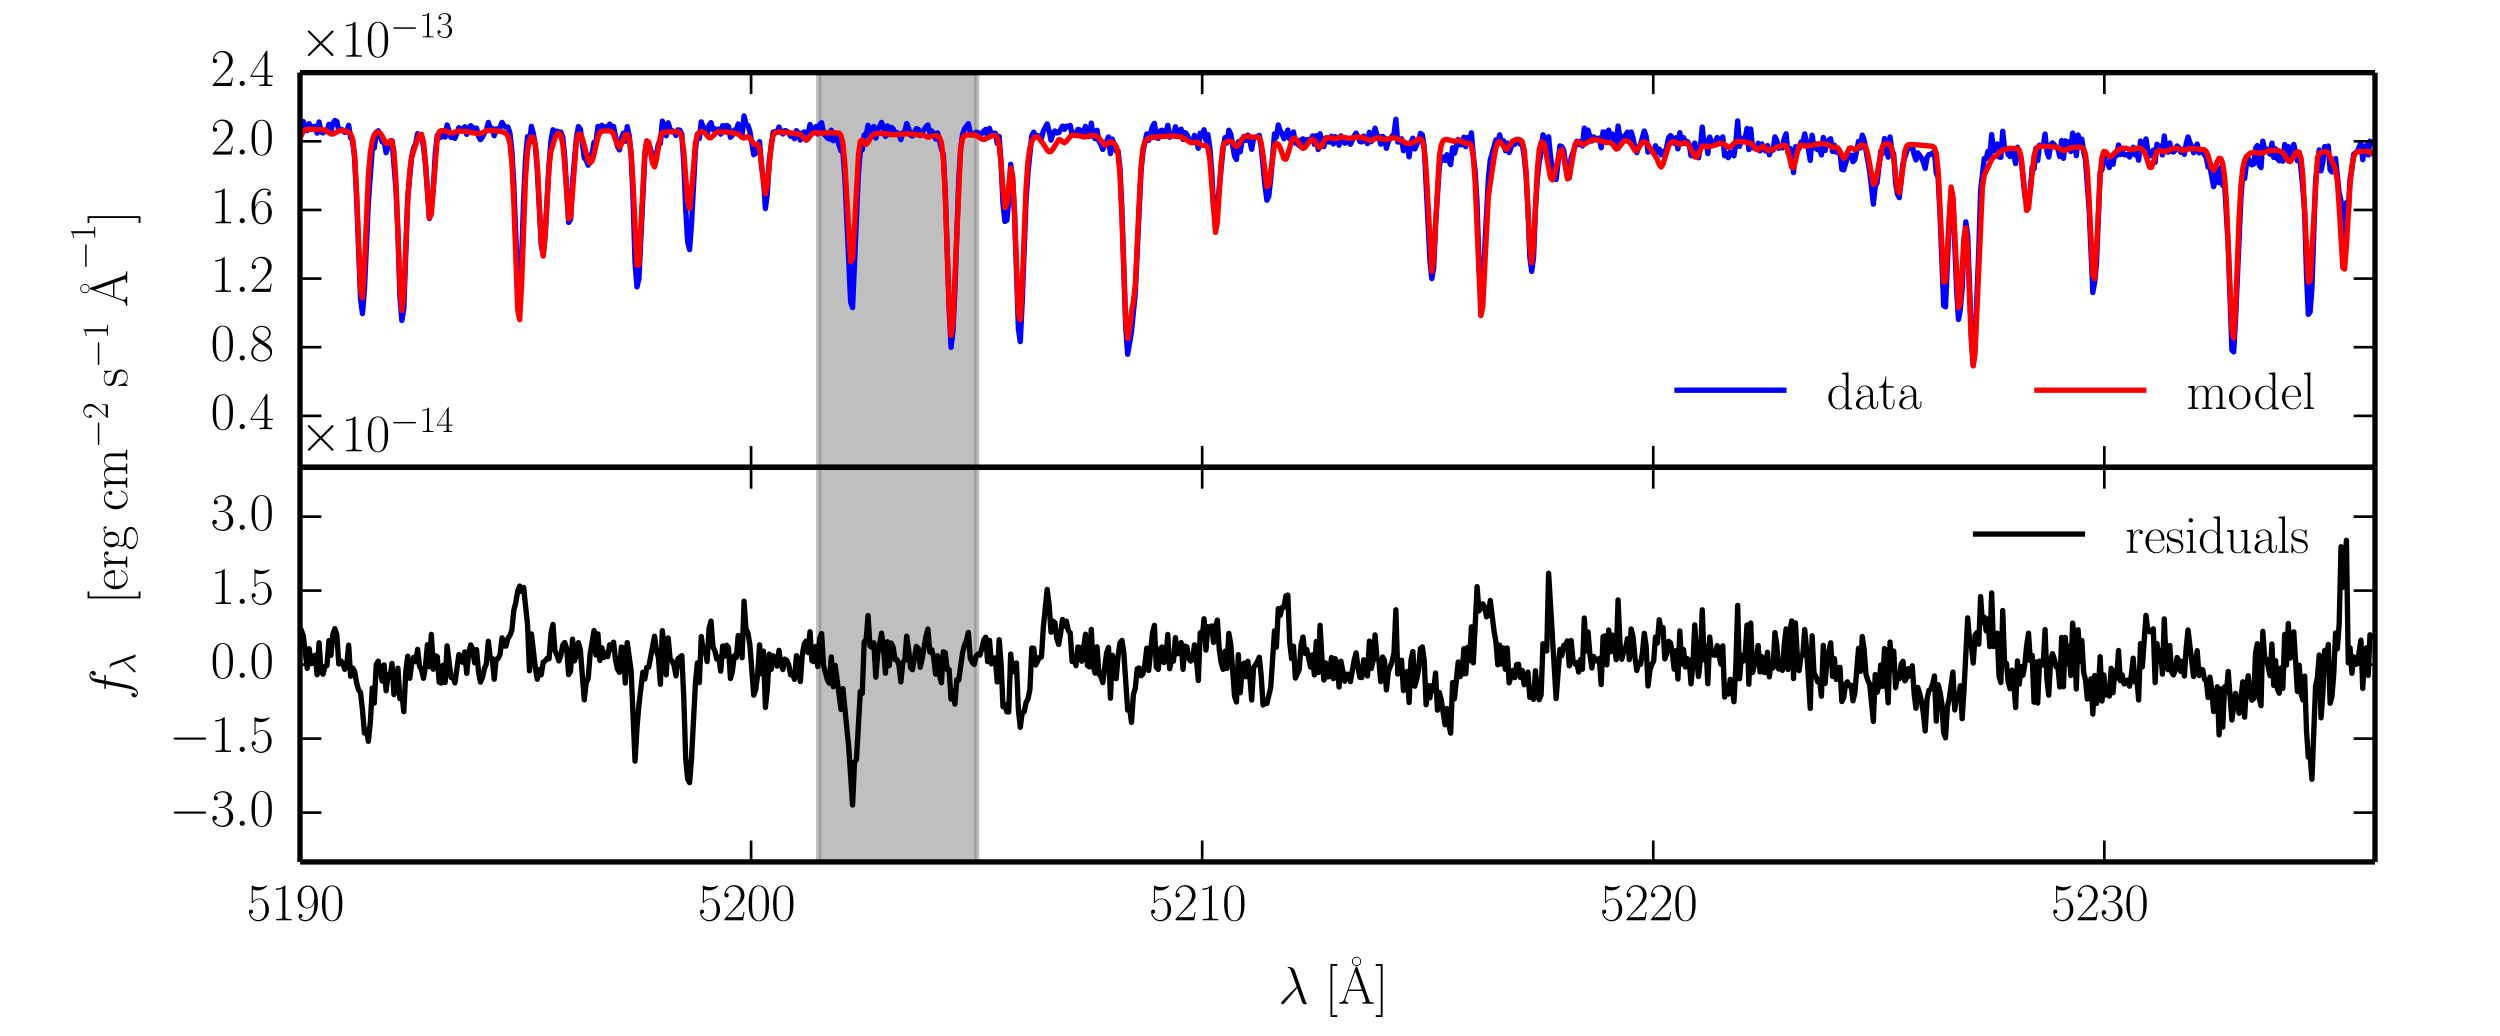 <?xml version="1.0" encoding="utf-8" standalone="no"?>
<!DOCTYPE svg PUBLIC "-//W3C//DTD SVG 1.1//EN"
  "http://www.w3.org/Graphics/SVG/1.1/DTD/svg11.dtd">
<!-- Created with matplotlib (http://matplotlib.org/) -->
<svg height="194pt" version="1.1" viewBox="0 0 468 194" width="468pt" xmlns="http://www.w3.org/2000/svg" xmlns:xlink="http://www.w3.org/1999/xlink">
 <defs>
  <style type="text/css">
*{stroke-linecap:butt;stroke-linejoin:round;}
  </style>
 </defs>
 <g id="figure_1">
  <g id="patch_1">
   <path d="
M0 194.4
L468 194.4
L468 0
L0 0
z
" style="fill:#ffffff;"/>
  </g>
  <g id="axes_1">
   <g id="patch_2">
    <path d="
M56.16 87.48
L444.6 87.48
L444.6 13.608
L56.16 13.608
z
" style="fill:#ffffff;"/>
   </g>
   <g id="PolyCollection_1">
    <defs>
     <path d="
M182.825 -106.92
L153.27 -106.92
L153.27 -180.792
L182.825 -180.792
L182.825 -180.792
L182.825 -106.92
z
" id="C0_0_8906e6d3ab"/>
    </defs>
    <g clip-path="url(#p365837b872)">
     <use style="fill:#808080;fill-opacity:0.5;stroke:#808080;stroke-opacity:0.5;" x="0.0" xlink:href="#C0_0_8906e6d3ab" y="194.4"/>
    </g>
   </g>
   <g id="line2d_1">
    <path clip-path="url(#p365837b872)" d="
M56.03 24.427
L56.4 23.066
L56.77 22.743
L57.51 24.437
L57.879 23.146
L58.249 24.128
L58.619 23.722
L58.988 23.631
L59.358 24.918
L59.728 22.84
L60.097 24.723
L60.467 24.883
L60.836 24.444
L61.206 24.591
L61.575 23.274
L61.945 24.481
L62.314 23.128
L62.684 22.556
L63.053 22.73
L63.422 24.48
L63.792 24.207
L64.161 24.329
L64.53 24.787
L64.9 24.642
L65.269 23.46
L65.638 25.827
L66.007 26.296
L66.376 29.516
L66.745 36.918
L67.484 55.845
L67.853 58.702
L68.222 54.256
L68.959 37.985
L69.697 27.816
L70.066 27.71
L70.435 24.772
L70.804 24.48
L71.541 26.559
L71.91 26.333
L72.279 28.587
L72.647 27.454
L73.016 27.19
L73.385 26.343
L74.122 35.444
L74.49 43.564
L74.859 55.515
L75.227 59.997
L75.596 57.823
L76.332 36.902
L77.069 29.325
L77.437 27.661
L77.806 26.918
L78.174 25.028
L78.91 25.483
L79.278 27.486
L79.647 30.636
L80.383 40.917
L81.119 35.279
L81.487 28.666
L81.855 25.344
L82.223 25.833
L82.591 25.648
L82.959 24.477
L83.326 25.664
L83.694 23.398
L84.43 25.726
L84.798 25.662
L85.165 25.899
L85.901 23.896
L86.636 24.445
L87.004 23.73
L87.371 25.15
L87.739 23.936
L88.106 23.535
L88.474 23.847
L88.841 24.763
L89.209 23.984
L89.576 25.501
L89.943 26.14
L90.311 25.67
L90.678 24.89
L91.045 24.438
L91.413 22.911
L91.78 24.013
L92.147 24.039
L92.514 25.413
L92.881 24.141
L93.249 24.137
L93.616 23.904
L93.983 22.912
L94.35 23.566
L94.717 23.797
L95.084 23.777
L95.451 24.899
L95.817 28.173
L96.184 34.457
L96.918 53.194
L97.285 54.738
L97.652 48.34
L98.019 37.272
L98.385 29.595
L98.752 25.576
L99.119 26.631
L99.485 23.642
L99.852 25.077
L100.219 27.315
L100.585 31.898
L101.318 45.808
L101.685 47.778
L102.051 43.916
L102.784 30.79
L103.15 26.219
L103.517 24.29
L103.883 24.998
L104.249 24.55
L104.616 24.705
L104.982 24.733
L105.348 25.66
L105.714 29.384
L106.446 41.635
L106.813 41.059
L107.179 34.103
L107.911 25.734
L108.277 23.681
L108.643 24.175
L109.374 29.559
L109.74 29.99
L110.106 30.926
L110.838 28.68
L111.204 26.649
L111.569 26.519
L111.935 23.656
L112.301 24.566
L112.666 23.46
L113.032 24.037
L113.398 23.73
L113.763 23.974
L114.129 23.232
L114.494 23.685
L114.86 23.679
L115.591 27.408
L115.956 28.058
L116.321 25.89
L116.687 24.92
L117.052 26.441
L117.417 23.701
L117.783 25.401
L118.148 29.011
L118.513 37.556
L118.878 49.239
L119.244 53.709
L119.609 52.19
L120.704 29.506
L121.069 26.537
L121.434 26.799
L122.164 29.15
L122.529 29.377
L122.894 28.839
L123.258 26.882
L123.623 26.857
L123.988 22.668
L124.353 23.639
L124.718 25.415
L125.082 22.992
L125.447 24.314
L125.812 24.416
L126.176 24.662
L126.541 25.37
L126.905 24.309
L127.27 24.377
L127.635 25.11
L127.999 30.428
L128.364 39.175
L128.728 45.248
L129.092 46.728
L129.457 41.855
L130.185 28.059
L130.55 25.109
L130.914 25.93
L131.278 22.816
L131.643 23.838
L132.007 23.959
L132.371 25.212
L132.735 23.441
L133.099 22.961
L133.463 24.264
L133.827 24.091
L134.191 24.359
L134.555 24.167
L134.919 25.104
L135.283 23.514
L135.647 24.203
L136.011 23.483
L136.375 23.65
L136.739 25.71
L137.102 25.309
L137.466 24.348
L137.83 24.497
L138.194 23.199
L138.557 23.945
L138.921 25.309
L139.285 21.698
L139.648 23.319
L140.012 23.476
L140.375 24.57
L141.102 28.964
L141.466 28.681
L142.193 26.526
L142.556 31.139
L142.92 33.422
L143.283 39.054
L143.646 36.225
L144.009 29.928
L144.736 24.739
L145.099 24.63
L145.462 24.811
L145.825 23.774
L146.189 24.7
L146.552 25.081
L146.915 24.45
L147.278 24.564
L147.641 24.844
L148.004 25.516
L148.367 25.435
L148.73 25.975
L149.092 24.467
L149.455 24.91
L149.818 26.237
L150.181 24.886
L150.544 24.694
L150.906 24.744
L151.269 25.226
L151.632 23.317
L151.995 24.776
L152.357 24.68
L152.72 23.703
L153.082 25.079
L153.445 23.278
L153.807 22.974
L154.17 25.006
L154.895 25.823
L155.257 26.053
L155.62 24.377
L155.982 26.333
L156.344 24.924
L157.431 28.237
L157.793 28.426
L158.156 33.336
L159.242 56.567
L159.604 57.583
L160.69 32.642
L161.052 28.191
L161.414 28.046
L161.776 25.246
L162.138 25.38
L162.5 23.459
L162.862 24.722
L163.585 23.681
L163.947 25.841
L164.309 24.309
L165.032 22.918
L165.394 23.887
L165.755 25.541
L166.117 23.555
L166.478 25.207
L166.84 23.818
L167.202 24.12
L167.563 24.883
L167.924 24.828
L168.286 25.138
L168.647 26.15
L169.009 24.82
L169.37 24.689
L169.731 23.13
L170.093 24.049
L170.454 25.276
L170.815 25.467
L171.537 24.084
L171.898 24.212
L172.26 25.375
L173.343 23.747
L173.704 23.407
L174.065 24.825
L174.426 24.525
L174.787 24.947
L175.147 26.008
L175.508 24.876
L176.23 27.853
L176.591 28.932
L176.952 35.886
L177.673 57.74
L178.034 65.028
L178.394 62.101
L178.755 54.3
L179.476 33.518
L179.836 27.724
L180.197 25.108
L180.557 24.105
L181.278 23.145
L181.639 24.84
L182.359 25.23
L182.72 24.756
L183.08 24.815
L183.44 25.183
L183.8 25.01
L184.161 24.511
L184.521 24.217
L184.881 25.606
L185.241 24.019
L185.601 25.385
L185.961 24.936
L186.321 24.937
L186.681 26.849
L187.041 25.529
L187.401 30.542
L187.761 38.248
L188.121 41.458
L188.481 41.252
L188.841 37.487
L189.2 30.757
L189.56 33.45
L189.92 39.981
L190.639 61.562
L190.999 63.94
L191.359 56.518
L192.078 37.624
L192.437 32.391
L193.156 25.331
L193.516 24.74
L193.875 25.634
L194.235 25.409
L194.594 25.503
L194.953 25.945
L195.313 24.523
L196.031 23.203
L196.391 24.512
L196.75 26.245
L197.109 25.078
L197.468 24.52
L197.827 24.883
L198.186 24.837
L198.905 23.616
L199.264 24.22
L199.623 23.63
L199.981 23.738
L200.34 23.466
L200.699 25.149
L201.058 24.823
L201.417 25.387
L201.776 24.213
L202.135 24.341
L202.493 25.348
L203.211 23.649
L203.57 25.568
L203.928 25.54
L204.287 23.048
L204.645 25.461
L205.004 25.975
L205.363 24.391
L205.721 26.434
L206.08 27.041
L206.438 27.983
L207.513 25.619
L207.872 28.752
L208.23 26.041
L208.947 28.266
L209.305 28.247
L209.663 31.443
L210.021 39.199
L210.737 61.361
L211.096 66.319
L211.812 62.159
L212.528 54.873
L213.601 32.021
L213.959 28.391
L214.675 25.064
L215.033 26.296
L215.748 23.646
L216.106 23.092
L216.464 25.788
L216.821 25.89
L217.179 24.504
L217.537 24.369
L217.894 25.352
L218.252 25.021
L218.609 23.461
L218.967 25.695
L219.324 25.057
L219.682 25.256
L220.039 23.727
L220.396 24.778
L221.111 24.188
L221.468 26.101
L221.826 24.827
L222.183 25.138
L222.54 26.125
L222.897 26.468
L223.254 26.377
L223.611 25.343
L223.968 26.233
L224.326 27.768
L224.683 24.929
L225.04 25.509
L225.397 24.283
L225.754 26.303
L226.11 25.175
L226.467 27.527
L226.824 31.828
L227.181 38.79
L227.538 41.011
L227.895 38.635
L228.965 27.762
L229.322 25.762
L229.678 26.757
L230.035 24.383
L230.391 25.089
L231.104 29.231
L231.461 29.852
L231.817 26.53
L232.174 28.408
L232.53 26.324
L232.887 25.53
L233.243 26.288
L233.599 25.281
L233.956 26.274
L234.312 27.95
L234.668 25.911
L235.737 25.34
L236.093 27.446
L236.805 34.79
L237.161 37.485
L237.517 36.753
L237.873 33.548
L238.585 25.057
L238.941 25.686
L239.297 23.386
L239.653 24.485
L240.009 25.024
L240.364 25.969
L240.72 25.337
L241.076 24.344
L241.432 26.012
L241.787 26.009
L242.143 24.697
L242.499 26.789
L242.854 26.892
L243.21 27.259
L243.565 26.209
L243.921 25.992
L244.276 26.896
L244.632 26.16
L244.987 26.113
L245.343 26.355
L245.698 25.448
L246.054 27.003
L246.409 25.397
L246.764 27.992
L247.119 25.043
L247.475 26.775
L247.83 27.43
L248.185 25.804
L248.54 26.544
L248.895 26.578
L249.25 25.5
L249.606 26.953
L249.961 25.596
L250.316 25.824
L250.671 27.184
L251.026 25.438
L251.735 26.814
L252.09 26.468
L252.445 26.551
L252.8 27.015
L253.509 25.422
L253.864 24.907
L254.574 26.504
L254.928 26.557
L255.283 25.485
L255.637 26.343
L255.992 26.892
L256.347 24.758
L256.701 26.52
L257.056 25.843
L257.41 23.993
L257.764 25.369
L258.119 25.533
L258.473 26.996
L258.828 25.534
L259.182 25.863
L259.536 27.764
L259.89 26.46
L260.953 25.049
L261.307 22.315
L261.661 26.59
L262.015 26.571
L262.369 25.978
L262.724 28.206
L263.431 27.311
L263.785 29.353
L264.139 26.552
L264.493 25.873
L264.847 27.884
L265.555 26.346
L265.909 24.97
L266.262 25.248
L266.616 27.57
L267.677 48.699
L268.031 52.148
L268.384 50.192
L268.738 41.971
L269.445 31.112
L269.798 29.431
L270.152 29.4
L270.505 30.04
L270.859 28.962
L271.212 30.084
L271.565 30.824
L271.919 27.642
L272.272 28.694
L272.978 26.104
L273.331 27.092
L273.685 27.084
L274.038 25.68
L274.391 27.462
L274.744 25.727
L275.097 26.592
L275.45 24.856
L275.803 29.184
L276.156 32.069
L276.509 38.074
L276.862 49.602
L277.215 55.424
L277.568 53.535
L278.626 33.433
L278.979 29.929
L279.684 27.417
L280.037 26.186
L280.389 26.694
L280.742 25.246
L281.095 26.8
L281.447 26.36
L281.8 28.206
L282.152 26.785
L282.505 28.555
L283.209 26.74
L283.562 27.028
L283.914 26.113
L284.266 26.083
L284.619 27.022
L284.971 26.936
L285.323 29.313
L285.675 32.803
L286.028 39.242
L286.38 48.146
L286.732 50.793
L287.084 48.192
L287.436 39.052
L287.788 33.577
L288.14 30.284
L288.492 28.638
L288.844 25.23
L289.196 26.126
L289.548 28.358
L289.9 25.607
L290.251 29.227
L290.603 31.607
L290.955 32.842
L291.307 33.601
L292.01 27.316
L292.362 27.45
L292.714 28.118
L293.065 30.429
L293.768 33.296
L294.12 29.559
L295.174 26.43
L295.526 27.047
L295.877 26.473
L296.228 27.317
L296.58 23.98
L296.931 25.895
L297.282 24.347
L297.634 25.617
L297.985 26.401
L298.336 25.631
L298.687 25.903
L299.038 25.972
L299.389 25.843
L299.74 27.656
L300.092 24.69
L300.443 24.772
L300.794 26.671
L301.144 24.356
L301.495 25.833
L301.846 25.089
L302.548 27.596
L302.899 23.584
L303.25 25.793
L303.6 26.363
L303.951 25.546
L304.302 25.323
L304.653 24.73
L305.003 26.284
L305.354 24.714
L305.704 25.848
L306.055 27.705
L306.406 28.573
L306.756 27.593
L307.107 26.996
L307.807 24.529
L308.158 25.523
L308.508 28.489
L308.859 27.996
L309.559 28.383
L309.909 27.282
L310.26 28.474
L310.61 27.904
L310.96 28.999
L311.31 28.331
L311.66 29.128
L312.36 25.777
L312.71 25.368
L313.06 25.797
L313.41 26.823
L313.76 25.783
L314.11 27.863
L314.46 24.834
L314.81 26.885
L315.16 25.771
L315.51 26.851
L315.859 26.491
L316.209 26.998
L316.559 29.155
L316.909 28.705
L317.258 26.781
L317.608 28.974
L317.957 29.538
L318.307 27.601
L318.657 23.796
L319.006 26.997
L319.356 26.261
L319.705 28.741
L320.055 25.647
L320.404 26.71
L321.103 26.522
L321.452 25.745
L321.801 26.163
L322.151 26.782
L322.5 25.623
L322.849 29.157
L323.198 28.734
L323.547 29.521
L323.896 28.461
L324.246 28.577
L324.595 29.18
L324.944 26.682
L325.293 22.628
L325.642 27.395
L325.991 25.867
L326.34 26.285
L326.688 25.913
L327.037 24.052
L327.386 27.996
L327.735 24.15
L328.084 27.661
L328.432 27.611
L328.781 27.711
L329.13 26.815
L329.479 28.257
L329.827 26.942
L330.176 27.94
L330.524 28.258
L330.873 27.257
L331.222 28.972
L331.57 27.934
L331.919 28.104
L332.267 25.622
L332.615 26.293
L332.964 27.774
L333.312 27.389
L333.66 27.689
L334.009 25.897
L334.357 25.047
L334.705 28.603
L335.053 27.763
L335.402 28.412
L335.75 32.305
L336.098 27.463
L336.446 27.907
L336.794 27.824
L337.142 26.594
L337.49 26.61
L337.838 25.07
L338.534 27.898
L338.882 30.043
L339.23 25.319
L339.578 27.677
L339.926 27.773
L340.273 28.024
L340.621 27.882
L340.969 29.014
L341.317 25.729
L341.664 28.18
L342.012 26.675
L342.36 26.177
L342.707 25.974
L343.055 28.348
L343.402 27.192
L343.75 28.495
L344.097 27.966
L344.445 28.613
L344.792 31.688
L345.139 31.802
L345.834 29.495
L346.182 29.154
L346.529 29.035
L346.876 30.266
L347.223 29.885
L347.918 26.461
L348.265 27.702
L348.612 25.303
L348.959 26.181
L350 32.078
L350.694 38.217
L351.041 34.886
L351.388 34.2
L352.081 28.28
L352.428 28.735
L352.775 25.944
L353.468 29.418
L353.815 25.623
L354.162 28.195
L354.508 28.843
L354.855 34.319
L355.202 36.326
L355.548 36.99
L356.241 30.535
L357.28 27.321
L357.627 27.784
L357.973 27.122
L358.319 28.933
L358.666 29.939
L359.012 28.604
L359.704 29.584
L360.051 30.367
L360.397 31.53
L360.743 29.472
L361.089 28.937
L361.435 28.89
L362.127 28.396
L362.473 32.411
L362.819 33.215
L363.165 40.09
L363.857 57.222
L364.203 57.444
L364.894 41.336
L365.24 36.323
L365.586 37.261
L366.277 54.277
L366.623 59.8
L366.968 57.949
L367.314 54.037
L367.659 45.962
L368.005 41.529
L368.35 44.033
L369.041 62.996
L369.387 68.402
L369.732 64.172
L370.423 46.929
L370.768 35.563
L371.458 29.662
L371.804 29.704
L372.149 28.332
L372.494 29.39
L372.839 25.179
L373.184 28.253
L373.874 26.942
L374.219 29.377
L374.564 29.449
L374.909 24.569
L375.254 27.871
L375.599 27.805
L375.944 28.939
L376.289 29.311
L376.634 28.153
L376.978 28.991
L377.323 30.626
L377.668 27.563
L378.012 29.387
L378.357 29.621
L379.046 36.599
L379.391 38.161
L380.08 35.496
L380.425 31.257
L380.769 31.631
L381.113 27.784
L381.458 30.038
L381.802 27.173
L382.491 27.403
L382.835 25.098
L383.179 28.331
L383.524 29.407
L383.868 27.185
L384.212 26.746
L384.556 27.09
L384.9 27.66
L385.244 27.774
L385.589 29.29
L385.933 26.31
L386.277 29.642
L386.621 26.362
L386.965 27.88
L387.308 26.554
L387.652 28.361
L387.996 24.91
L388.34 26.005
L388.684 29.144
L389.028 25.273
L389.371 27.348
L389.715 26.047
L390.059 28.382
L390.402 29.891
L391.09 39.272
L391.777 54.769
L392.12 52.866
L392.464 49.411
L393.151 32.263
L393.494 31.781
L393.838 29.005
L394.181 30.395
L394.524 30.564
L394.868 31.359
L395.211 29.535
L395.554 30.767
L395.897 28.93
L396.24 29.116
L396.584 27.138
L396.927 28.931
L397.27 28.413
L397.613 28.946
L397.956 28.983
L398.299 28.878
L398.642 29.398
L398.985 28.724
L399.328 27.57
L399.671 28.989
L400.014 28.607
L400.356 29.995
L400.699 26.418
L401.042 28.149
L401.727 26.009
L402.07 28.177
L402.413 29.177
L402.755 29.12
L403.098 28.102
L403.441 30.377
L403.783 27.008
L404.126 27.889
L404.468 27.285
L404.811 29.008
L405.153 25.456
L405.496 28.226
L405.838 28.497
L406.18 26.762
L406.523 28.354
L406.865 28.45
L407.207 28.121
L407.549 27.325
L407.892 27.658
L408.234 28.504
L408.576 27.945
L408.918 28.887
L409.26 26.911
L409.602 25.639
L410.628 28.595
L411.312 26.971
L411.654 28.614
L411.996 28.227
L412.338 28.286
L412.68 29.005
L413.021 29.434
L413.363 31.297
L413.705 31.209
L414.388 34.944
L414.73 33.859
L415.071 31.7
L415.413 34.197
L415.755 31.286
L416.096 34.711
L416.438 34.396
L417.121 45.941
L417.803 65.523
L418.145 65.869
L418.486 60.018
L419.51 36.901
L419.851 32.594
L420.192 33.432
L420.533 30.735
L420.874 29.638
L421.216 30.667
L421.557 30.866
L421.898 30.704
L422.239 27.753
L422.58 27.253
L422.921 30.897
L423.262 31.378
L423.602 26.429
L423.943 27.978
L424.284 27.896
L424.966 28.869
L425.306 26.799
L425.647 29.479
L425.988 27.857
L426.329 29.73
L426.669 30.092
L427.01 28.595
L427.35 30.175
L427.691 27.055
L428.031 29.632
L428.372 27.451
L428.712 29.836
L429.053 27.938
L429.393 27.035
L430.074 30.095
L430.414 28.555
L431.095 35.184
L431.435 39.965
L431.775 51.481
L432.115 58.842
L432.456 58.407
L432.796 53.883
L433.476 33.874
L434.156 28.067
L434.496 31.971
L434.836 30.347
L435.176 27.44
L435.516 27.97
L435.856 27.337
L436.195 31.796
L436.535 32.184
L436.875 31.497
L437.215 29.674
L437.894 36.095
L438.234 37.567
L438.573 45.093
L438.913 43.753
L439.253 37.925
L439.592 39.676
L439.932 33.396
L440.271 31.692
L440.611 28.87
L441.289 28.353
L441.968 26.766
L442.307 29.901
L442.647 27.666
L442.986 27.226
L443.325 29.017
L443.664 26.436
L444.004 26.898
L444.004 26.898" style="fill:none;stroke:#0000ff;stroke-linecap:square;"/>
   </g>
   <g id="line2d_2">
    <path clip-path="url(#p365837b872)" d="
M56.03 26.162
L56.4 25.324
L56.77 24.617
L57.14 24.286
L57.879 24.181
L60.836 24.326
L61.575 24.836
L61.945 25.081
L62.314 25.092
L63.422 24.523
L64.161 24.439
L64.9 24.568
L65.269 24.726
L65.638 25.065
L66.007 26.077
L66.376 29.084
L66.745 35.754
L67.484 54.036
L67.853 55.758
L68.222 49.802
L68.959 32.99
L69.328 28.543
L69.697 26.294
L70.066 25.207
L70.435 24.776
L70.804 24.703
L71.172 24.91
L71.541 25.489
L72.279 26.884
L72.647 26.815
L73.016 26.363
L73.385 26.42
L73.753 28.375
L74.122 33.912
L74.859 53.298
L75.227 58.1
L75.596 54.762
L76.332 37.448
L76.701 31.95
L77.069 29.373
L78.174 26.021
L78.542 25.203
L78.91 25.148
L79.278 26.596
L79.647 30.551
L80.383 40.784
L80.751 40.124
L81.855 25.859
L82.223 24.684
L82.591 24.448
L83.326 24.498
L84.43 24.892
L84.798 24.86
L85.533 24.579
L87.004 24.556
L87.739 24.695
L88.474 24.866
L89.209 24.958
L89.576 25.038
L89.943 25.002
L91.045 24.488
L91.78 24.424
L93.616 24.586
L94.35 24.78
L94.717 25.003
L95.084 25.485
L95.451 26.796
L95.817 30.408
L96.184 37.995
L96.918 57.981
L97.285 59.85
L97.652 53.099
L98.385 33.2
L98.752 28.192
L99.119 26.23
L99.485 25.639
L99.852 25.771
L100.219 27.097
L100.585 30.946
L101.318 45.145
L101.685 47.938
L102.051 44.152
L102.784 31.173
L103.15 28.261
L103.883 25.905
L104.249 25.184
L104.616 24.948
L104.982 25.328
L105.348 26.938
L105.714 30.819
L106.446 40.986
L106.813 40.64
L107.911 26.388
L108.277 25.112
L108.643 25.121
L109.009 25.895
L110.106 30.008
L110.472 30.505
L110.838 30.122
L111.204 28.864
L111.935 25.654
L112.301 24.837
L112.666 24.555
L113.398 24.489
L114.129 24.523
L114.494 24.666
L114.86 25.137
L115.591 27.119
L115.956 27.553
L116.321 27.032
L117.052 25.239
L117.417 25.133
L117.783 25.944
L118.148 28.605
L118.513 34.496
L119.244 49.6
L119.609 49.589
L120.704 28.569
L121.069 26.349
L121.434 26.626
L122.164 30.589
L122.529 31.225
L122.894 29.752
L123.623 25.577
L123.988 24.877
L124.353 24.752
L125.812 24.649
L126.905 24.679
L127.27 24.856
L127.635 25.695
L127.999 28.296
L128.728 37.8
L129.092 39.044
L129.457 35.773
L130.185 26.853
L130.55 25.222
L130.914 24.753
L131.278 24.643
L131.643 24.698
L132.007 24.963
L132.735 25.786
L133.099 25.791
L134.191 24.717
L134.919 24.678
L136.011 24.742
L136.739 24.801
L138.194 25.099
L138.921 25.756
L139.285 25.83
L140.012 25.535
L140.375 25.864
L141.102 26.975
L141.466 27.044
L141.829 26.977
L142.193 27.811
L142.556 30.54
L142.92 34.298
L143.283 36.263
L143.646 34.611
L144.373 27.065
L144.736 25.314
L145.099 24.803
L145.825 24.703
L148.367 24.918
L149.092 25.051
L149.818 25.134
L150.906 26.27
L151.269 26.007
L151.995 25.027
L152.357 24.872
L154.17 24.934
L154.895 24.827
L157.069 24.907
L157.431 25.316
L157.793 26.861
L158.156 30.648
L159.242 48.969
L159.604 48.44
L159.966 42.678
L160.69 29.074
L161.052 26.442
L161.414 26.169
L161.776 26.725
L162.138 27.015
L162.5 26.655
L163.223 25.358
L163.585 25.101
L164.67 24.976
L166.117 25.041
L167.202 25.241
L170.093 25.032
L171.898 25.262
L172.621 25.203
L173.704 25.72
L174.426 25.494
L175.147 25.386
L175.508 25.451
L175.869 25.699
L176.23 26.67
L176.591 29.765
L176.952 36.664
L177.673 57.422
L178.034 62.783
L178.394 60.406
L179.836 27.735
L180.197 25.887
L180.557 25.368
L181.278 25.24
L182.72 25.31
L183.44 25.8
L183.8 26.045
L184.161 26.115
L184.881 25.803
L185.601 25.438
L186.321 25.371
L186.681 25.721
L187.041 27.152
L187.401 30.622
L187.761 35.507
L188.121 38.861
L188.481 38.178
L189.2 31.445
L189.56 32.974
L189.92 40.043
L190.639 58.627
L190.999 59.857
L191.359 53.391
L192.078 35.152
L192.437 30.161
L192.797 27.673
L193.156 26.412
L193.516 25.802
L193.875 25.605
L194.235 25.679
L194.594 25.979
L195.313 26.959
L196.031 28.097
L196.391 28.425
L196.75 28.356
L197.109 27.912
L198.186 26.15
L198.545 26.205
L198.905 26.556
L199.264 26.723
L199.623 26.461
L200.34 25.543
L200.699 25.349
L201.417 25.317
L202.135 25.446
L202.852 25.652
L203.57 25.513
L204.287 25.341
L205.004 25.419
L205.363 25.55
L205.721 25.817
L206.797 27.129
L207.155 27.042
L207.872 26.564
L208.23 26.651
L208.588 26.885
L208.947 27.349
L209.305 28.811
L209.663 32.859
L210.021 40.773
L210.737 60.17
L211.096 63.359
L211.454 61.383
L211.812 58.396
L212.17 56.459
L212.528 53.34
L213.244 38.133
L213.601 31.297
L213.959 27.785
L214.317 26.546
L214.675 26.134
L215.391 25.781
L216.821 25.577
L219.324 25.459
L221.111 25.617
L221.826 26.034
L222.897 26.697
L223.254 26.723
L223.968 26.592
L224.326 26.735
L225.04 27.216
L225.754 27.246
L226.11 27.651
L226.467 29.682
L227.538 43.509
L227.895 41.532
L228.608 30.344
L228.965 27.455
L229.322 26.634
L230.035 26.419
L230.391 26.43
L230.748 26.716
L231.104 27.174
L231.461 27.419
L231.817 27.18
L232.53 25.974
L232.887 25.622
L233.243 25.499
L233.956 25.558
L234.668 25.698
L235.381 25.653
L235.737 25.822
L236.093 26.744
L236.449 29.07
L237.161 34.95
L237.517 34.722
L238.585 27.261
L238.941 26.821
L239.297 27.035
L239.653 27.69
L240.364 29.704
L240.72 29.81
L241.076 28.872
L241.787 26.392
L242.143 25.897
L242.499 25.911
L242.854 26.313
L243.565 27.513
L243.921 27.788
L244.276 27.628
L245.343 26.19
L245.698 26.084
L246.054 26.33
L246.764 27.476
L247.119 27.599
L247.475 27.135
L248.185 25.91
L248.54 25.741
L249.961 25.982
L251.026 25.657
L251.735 25.731
L252.445 25.923
L253.155 25.824
L253.864 25.674
L254.928 25.716
L255.637 25.955
L256.347 26.288
L256.701 26.267
L257.764 25.819
L258.473 25.889
L259.182 26.134
L259.89 25.989
L260.599 25.796
L261.307 25.884
L262.369 26.266
L263.078 26.748
L263.785 26.883
L264.493 26.725
L265.555 26.009
L265.909 26.022
L266.262 26.399
L266.616 27.841
L266.97 31.706
L268.031 50.779
L268.384 48.488
L269.445 29.301
L269.798 27.146
L270.152 26.362
L270.505 26.123
L270.859 26.107
L272.272 26.468
L272.978 26.274
L273.331 26.307
L274.391 26.863
L275.097 26.85
L275.45 27.316
L275.803 29.297
L276.156 34.376
L277.215 59.087
L277.568 57.494
L278.626 36.658
L279.684 29.603
L280.037 27.655
L280.389 26.684
L280.742 26.511
L281.095 26.845
L281.8 27.902
L282.152 27.869
L283.209 26.364
L283.914 26.116
L284.619 26.18
L284.971 26.549
L285.323 27.999
L285.675 31.914
L286.38 46.015
L286.732 49.174
L287.084 45.933
L287.788 31.852
L288.14 28
L288.492 26.652
L288.844 26.593
L289.196 27.429
L290.251 33.271
L290.603 33.686
L290.955 32.887
L292.01 28.304
L292.362 28.031
L292.714 29.369
L293.417 33.48
L293.768 33.216
L294.823 27.143
L295.174 26.571
L295.526 26.563
L296.228 27.014
L296.58 27.015
L297.985 26.177
L299.038 26.197
L299.74 26.357
L300.443 26.641
L301.495 26.666
L301.846 27.012
L302.548 27.916
L302.899 27.794
L303.951 26.413
L304.302 26.352
L304.653 26.42
L305.003 26.611
L305.354 27.034
L306.055 28.186
L306.406 28.193
L307.457 26.622
L307.807 26.569
L308.158 26.742
L308.508 27.102
L310.26 29.873
L310.61 30.824
L310.96 31.273
L311.31 30.745
L312.36 27.294
L312.71 26.781
L313.06 26.539
L313.41 26.522
L314.46 27.027
L315.51 26.694
L315.859 26.882
L316.209 27.287
L317.258 29.369
L317.608 29.419
L318.657 27.361
L319.006 27.319
L319.705 27.498
L320.753 27.261
L322.151 26.809
L322.5 26.843
L322.849 27.047
L323.547 27.599
L323.896 27.499
L324.944 26.554
L325.642 26.474
L327.037 26.631
L327.735 26.857
L328.084 27.149
L328.781 27.996
L329.13 28.061
L329.827 27.464
L330.176 27.446
L330.873 28.061
L331.222 28.175
L331.919 27.884
L332.615 27.569
L334.009 27.192
L334.357 27.37
L334.705 28.285
L335.402 31.259
L335.75 31.399
L336.098 30.186
L336.446 28.534
L336.794 27.436
L337.142 27.126
L337.838 27.354
L339.578 27.139
L340.273 26.898
L342.012 26.976
L342.707 27.392
L343.055 27.578
L343.75 27.528
L344.097 27.744
L345.139 29.655
L345.487 29.232
L346.182 27.761
L346.529 27.692
L347.223 28.015
L347.57 27.843
L348.265 27.256
L348.612 27.133
L348.959 27.203
L349.306 27.658
L349.653 28.821
L350.694 34.519
L351.041 34.236
L352.428 27.322
L352.775 26.988
L353.468 26.925
L353.815 27.091
L354.162 27.81
L354.508 29.726
L355.202 35.578
L355.548 36.076
L355.895 33.937
L356.588 28.375
L356.934 27.329
L357.28 27.057
L358.319 27.071
L361.781 27.379
L362.127 27.655
L362.473 28.727
L362.819 31.912
L363.857 52.777
L364.203 52.678
L365.24 35.008
L365.586 36.778
L366.623 57.601
L366.968 56.57
L367.659 44.313
L368.005 42.634
L368.35 47.075
L369.041 64.255
L369.387 68.499
L369.732 66.088
L371.113 34.983
L371.458 32.753
L372.149 31.308
L372.839 29.848
L373.184 29.435
L373.874 28.991
L374.564 28.282
L375.254 27.995
L376.289 27.742
L377.323 27.827
L377.668 27.8
L378.012 28.112
L378.357 29.488
L379.391 39.403
L379.736 39
L380.769 29.185
L381.113 27.959
L381.458 27.532
L382.147 27.369
L384.212 27.458
L385.244 27.622
L386.277 28.202
L386.621 28.131
L387.652 27.656
L389.028 27.54
L389.715 27.619
L390.059 27.887
L390.402 28.896
L390.746 31.817
L391.09 37.671
L391.777 51.55
L392.12 52.155
L392.464 46.884
L393.151 32.776
L393.494 29.409
L393.838 28.333
L394.181 28.417
L394.868 29.307
L395.211 29.296
L396.24 28.244
L397.27 27.744
L397.956 27.753
L398.985 28.046
L399.671 27.85
L400.356 27.692
L400.699 27.785
L401.042 27.998
L401.385 28.41
L401.727 29.215
L402.413 31.313
L402.755 31.352
L403.783 28.382
L404.126 28.137
L405.153 28.433
L405.838 28.172
L406.865 27.776
L407.549 27.788
L408.576 28.165
L409.26 28.024
L409.944 27.821
L410.97 27.851
L412.68 28.051
L413.021 28.371
L413.363 29.153
L414.047 31.541
L414.388 31.888
L414.73 31.267
L415.071 30.258
L415.413 29.621
L415.755 29.706
L416.096 30.637
L416.438 32.951
L416.779 37.722
L417.803 61.915
L418.145 63.297
L418.486 58.147
L419.169 40.599
L419.51 34.638
L419.851 31.475
L420.192 30.011
L420.533 29.304
L421.216 28.683
L421.898 28.496
L422.58 28.613
L423.262 28.706
L424.966 28.149
L426.329 28.14
L427.01 28.386
L427.35 28.625
L427.691 29.023
L428.372 30.131
L428.712 30.256
L429.053 29.849
L429.734 28.604
L430.074 28.354
L430.414 28.515
L430.755 29.617
L431.095 32.884
L432.115 52.813
L432.456 52.473
L433.816 29.593
L434.156 28.691
L434.836 28.436
L435.516 28.384
L435.856 28.653
L436.535 30.11
L437.215 31.734
L437.554 33.96
L437.894 38.754
L438.573 50.125
L438.913 50.376
L439.253 46.02
L439.932 34.489
L440.271 31.127
L440.611 29.38
L440.95 28.638
L441.289 28.403
L442.307 28.352
L443.664 28.378
L444.004 28.713
L444.004 28.713" style="fill:none;stroke:#ff0000;stroke-linecap:square;"/>
   </g>
   <g id="matplotlib.axis_1">
    <g id="xtick_1">
     <g id="line2d_3">
      <defs>
       <path d="
M0 0
L0 -4" id="mc7db9fdffb" style="stroke:#000000;stroke-width:0.5;"/>
      </defs>
      <g>
       <use style="stroke:#000000;stroke-width:0.5;" x="56.16" xlink:href="#mc7db9fdffb" y="87.48"/>
      </g>
     </g>
     <g id="line2d_4">
      <defs>
       <path d="
M0 0
L0 4" id="m5a7d422ac3" style="stroke:#000000;stroke-width:0.5;"/>
      </defs>
      <g>
       <use style="stroke:#000000;stroke-width:0.5;" x="56.16" xlink:href="#m5a7d422ac3" y="13.608"/>
      </g>
     </g>
    </g>
    <g id="xtick_2">
     <g id="line2d_5">
      <g>
       <use style="stroke:#000000;stroke-width:0.5;" x="140.603" xlink:href="#mc7db9fdffb" y="87.48"/>
      </g>
     </g>
     <g id="line2d_6">
      <g>
       <use style="stroke:#000000;stroke-width:0.5;" x="140.603" xlink:href="#m5a7d422ac3" y="13.608"/>
      </g>
     </g>
    </g>
    <g id="xtick_3">
     <g id="line2d_7">
      <g>
       <use style="stroke:#000000;stroke-width:0.5;" x="225.047" xlink:href="#mc7db9fdffb" y="87.48"/>
      </g>
     </g>
     <g id="line2d_8">
      <g>
       <use style="stroke:#000000;stroke-width:0.5;" x="225.047" xlink:href="#m5a7d422ac3" y="13.608"/>
      </g>
     </g>
    </g>
    <g id="xtick_4">
     <g id="line2d_9">
      <g>
       <use style="stroke:#000000;stroke-width:0.5;" x="309.49" xlink:href="#mc7db9fdffb" y="87.48"/>
      </g>
     </g>
     <g id="line2d_10">
      <g>
       <use style="stroke:#000000;stroke-width:0.5;" x="309.49" xlink:href="#m5a7d422ac3" y="13.608"/>
      </g>
     </g>
    </g>
    <g id="xtick_5">
     <g id="line2d_11">
      <g>
       <use style="stroke:#000000;stroke-width:0.5;" x="393.934" xlink:href="#mc7db9fdffb" y="87.48"/>
      </g>
     </g>
     <g id="line2d_12">
      <g>
       <use style="stroke:#000000;stroke-width:0.5;" x="393.934" xlink:href="#m5a7d422ac3" y="13.608"/>
      </g>
     </g>
    </g>
   </g>
   <g id="matplotlib.axis_2">
    <g id="ytick_1">
     <g id="line2d_13">
      <defs>
       <path d="
M0 0
L4 0" id="md7965d1ba0" style="stroke:#000000;stroke-width:0.5;"/>
      </defs>
      <g>
       <use style="stroke:#000000;stroke-width:0.5;" x="56.16" xlink:href="#md7965d1ba0" y="77.845"/>
      </g>
     </g>
     <g id="line2d_14">
      <defs>
       <path d="
M0 0
L-4 0" id="md9a1c1a7cd" style="stroke:#000000;stroke-width:0.5;"/>
      </defs>
      <g>
       <use style="stroke:#000000;stroke-width:0.5;" x="444.6" xlink:href="#md9a1c1a7cd" y="77.845"/>
      </g>
     </g>
     <g id="text_1">
      <!-- $0.4$ -->
      <defs>
       <path d="
M33.594 64.328
C33.594 66.406 33.5 66.5 31.703 66.5
L2 19.594
L2 17
L27.797 17
L27.797 7.141
C27.797 3.5 27.594 2.5 20.594 2.5
L18.703 2.5
L18.703 0
C21.906 0 27.297 0 30.703 0
C34.094 0 39.5 0 42.703 0
L42.703 2.5
L40.797 2.5
C33.797 2.5 33.594 3.5 33.594 7.141
L33.594 17
L43.797 17
L43.797 19.594
L33.594 19.594
z

M28.094 57.766
L28.094 19.594
L4 19.594
z
" id="CMR17-52"/>
       <path d="
M42 31.641
C42 37.75 41.906 48.125 37.703 56.109
C34 63.109 28.094 65.594 22.906 65.594
C18.094 65.594 12 63.406 8.203 56.203
C4.203 48.719 3.797 39.438 3.797 31.641
C3.797 25.953 3.906 17.281 7 9.672
C11.297 -0.609 19 -2 22.906 -2
C27.5 -2 34.5 -0.109 38.594 9.375
C41.594 16.281 42 24.359 42 31.641
M22.906 -0.406
C16.5 -0.406 12.703 5.078 11.297 12.688
C10.203 18.562 10.203 27.156 10.203 32.75
C10.203 40.438 10.203 46.828 11.5 52.922
C13.406 61.391 19 64 22.906 64
C27 64 32.297 61.297 34.203 53.125
C35.5 47.438 35.594 40.734 35.594 32.75
C35.594 26.25 35.594 18.266 34.406 12.375
C32.297 1.484 26.406 -0.406 22.906 -0.406" id="CMR17-48"/>
       <path d="
M18.406 4.797
C18.406 7.688 16 9.672 13.594 9.672
C10.703 9.672 8.703 7.281 8.703 4.891
C8.703 2 11.094 0 13.5 0
C16.406 0 18.406 2.391 18.406 4.797" id="CMMI12-58"/>
      </defs>
      <g transform="translate(39.43 80.335)scale(0.1 -0.1)">
       <use transform="scale(0.996)" xlink:href="#CMR17-48"/>
       <use transform="translate(45.69 0.0)scale(0.996)" xlink:href="#CMMI12-58"/>
       <use transform="translate(72.788 0.0)scale(0.996)" xlink:href="#CMR17-52"/>
      </g>
     </g>
    </g>
    <g id="ytick_2">
     <g id="line2d_15">
      <g>
       <use style="stroke:#000000;stroke-width:0.5;" x="56.16" xlink:href="#md7965d1ba0" y="64.997"/>
      </g>
     </g>
     <g id="line2d_16">
      <g>
       <use style="stroke:#000000;stroke-width:0.5;" x="444.6" xlink:href="#md9a1c1a7cd" y="64.997"/>
      </g>
     </g>
     <g id="text_2">
      <!-- $0.8$ -->
      <defs>
       <path d="
M27.203 35.375
C33.5 38.562 39.906 43.328 39.906 50.984
C39.906 60.031 31.094 65.297 23 65.297
C13.906 65.297 5.906 58.734 5.906 49.688
C5.906 47.203 6.5 42.922 10.406 39.141
C11.406 38.156 15.594 35.172 18.297 33.281
C13.797 30.984 3.297 25.531 3.297 14.594
C3.297 4.359 13.094 -2 22.797 -2
C33.5 -2 42.5 5.656 42.5 15.797
C42.5 24.844 36.406 29.031 32.406 31.703
z

M14.094 44.125
C13.297 44.625 9.297 47.703 9.297 52.375
C9.297 58.438 15.594 63 22.797 63
C30.703 63 36.5 57.453 36.5 50.984
C36.5 41.734 26.094 36.469 25.594 36.469
C25.5 36.469 25.406 36.469 24.594 37.078
z

M32.5 23.734
C34 22.641 38.797 19.375 38.797 13.297
C38.797 5.953 31.406 0.391 23 0.391
C13.906 0.391 7 6.844 7 14.688
C7 22.547 13.094 29.094 20 32.188
z
" id="CMR17-56"/>
      </defs>
      <g transform="translate(39.43 67.488)scale(0.1 -0.1)">
       <use transform="scale(0.996)" xlink:href="#CMR17-48"/>
       <use transform="translate(45.69 0.0)scale(0.996)" xlink:href="#CMMI12-58"/>
       <use transform="translate(72.788 0.0)scale(0.996)" xlink:href="#CMR17-56"/>
      </g>
     </g>
    </g>
    <g id="ytick_3">
     <g id="line2d_17">
      <g>
       <use style="stroke:#000000;stroke-width:0.5;" x="56.16" xlink:href="#md7965d1ba0" y="52.15"/>
      </g>
     </g>
     <g id="line2d_18">
      <g>
       <use style="stroke:#000000;stroke-width:0.5;" x="444.6" xlink:href="#md9a1c1a7cd" y="52.15"/>
      </g>
     </g>
     <g id="text_3">
      <!-- $1.2$ -->
      <defs>
       <path d="
M41.703 15.453
L39.906 15.453
C38.906 8.375 38.094 7.172 37.703 6.562
C37.203 5.766 30 5.766 28.594 5.766
L9.406 5.766
C13 9.672 20 16.75 28.5 24.953
C34.594 30.734 41.703 37.531 41.703 47.422
C41.703 59.219 32.297 66 21.797 66
C10.797 66 4.094 56.312 4.094 47.344
C4.094 43.438 7 42.938 8.203 42.938
C9.203 42.938 12.203 43.547 12.203 47.031
C12.203 50.109 9.594 51 8.203 51
C7.594 51 7 50.906 6.594 50.703
C8.5 59.219 14.297 63.406 20.406 63.406
C29.094 63.406 34.797 56.516 34.797 47.422
C34.797 38.734 29.703 31.25 24 24.75
L4.094 2.281
L4.094 0
L39.297 0
z
" id="CMR17-50"/>
       <path d="
M26.594 63.312
C26.594 65.406 26.5 65.5 25.094 65.5
C21.203 61.188 15.297 59.797 9.703 59.797
C9.406 59.797 8.906 59.797 8.797 59.609
C8.703 59.391 8.703 59.172 8.703 57
C11.797 57 17 57.594 21 59.984
L21 7.203
C21 3.688 20.797 2.5 12.203 2.5
L9.203 2.5
L9.203 0
C14 0 19 0 23.797 0
C28.594 0 33.594 0 38.406 0
L38.406 2.5
L35.406 2.5
C26.797 2.5 26.594 3.594 26.594 7.156
z
" id="CMR17-49"/>
      </defs>
      <g transform="translate(39.43 54.641)scale(0.1 -0.1)">
       <use transform="scale(0.996)" xlink:href="#CMR17-49"/>
       <use transform="translate(45.69 0.0)scale(0.996)" xlink:href="#CMMI12-58"/>
       <use transform="translate(72.788 0.0)scale(0.996)" xlink:href="#CMR17-50"/>
      </g>
     </g>
    </g>
    <g id="ytick_4">
     <g id="line2d_19">
      <g>
       <use style="stroke:#000000;stroke-width:0.5;" x="56.16" xlink:href="#md7965d1ba0" y="39.303"/>
      </g>
     </g>
     <g id="line2d_20">
      <g>
       <use style="stroke:#000000;stroke-width:0.5;" x="444.6" xlink:href="#md9a1c1a7cd" y="39.303"/>
      </g>
     </g>
     <g id="text_4">
      <!-- $1.6$ -->
      <defs>
       <path d="
M10.594 34
C10.594 57.656 21.797 63 28.297 63
C30.406 63 35.5 62.641 37.5 59
C35.906 59 32.906 59 32.906 55.516
C32.906 52.828 35.094 51.922 36.5 51.922
C37.406 51.922 40.094 52.312 40.094 55.625
C40.094 61.781 35.094 65.297 28.203 65.297
C16.297 65.297 3.797 52.969 3.797 31
C3.797 3.953 15.094 -2 23.094 -2
C32.797 -2 42 6.672 42 20.047
C42 32.516 33.906 41.594 23.703 41.594
C17.594 41.594 13.094 37.609 10.594 30.625
z

M23.094 0.391
C10.797 0.391 10.797 18.75 10.797 22.438
C10.797 29.625 14.203 40 23.5 40
C25.203 40 30.094 40 33.406 33.125
C35.203 29.219 35.203 25.141 35.203 20.141
C35.203 14.75 35.203 10.781 33.094 6.781
C30.906 2.672 27.703 0.391 23.094 0.391" id="CMR17-54"/>
      </defs>
      <g transform="translate(39.43 41.793)scale(0.1 -0.1)">
       <use transform="scale(0.996)" xlink:href="#CMR17-49"/>
       <use transform="translate(45.69 0.0)scale(0.996)" xlink:href="#CMMI12-58"/>
       <use transform="translate(72.788 0.0)scale(0.996)" xlink:href="#CMR17-54"/>
      </g>
     </g>
    </g>
    <g id="ytick_5">
     <g id="line2d_21">
      <g>
       <use style="stroke:#000000;stroke-width:0.5;" x="56.16" xlink:href="#md7965d1ba0" y="26.455"/>
      </g>
     </g>
     <g id="line2d_22">
      <g>
       <use style="stroke:#000000;stroke-width:0.5;" x="444.6" xlink:href="#md9a1c1a7cd" y="26.455"/>
      </g>
     </g>
     <g id="text_5">
      <!-- $2.0$ -->
      <g transform="translate(39.43 28.946)scale(0.1 -0.1)">
       <use transform="scale(0.996)" xlink:href="#CMR17-50"/>
       <use transform="translate(45.69 0.0)scale(0.996)" xlink:href="#CMMI12-58"/>
       <use transform="translate(72.788 0.0)scale(0.996)" xlink:href="#CMR17-48"/>
      </g>
     </g>
    </g>
    <g id="ytick_6">
     <g id="line2d_23">
      <g>
       <use style="stroke:#000000;stroke-width:0.5;" x="56.16" xlink:href="#md7965d1ba0" y="13.608"/>
      </g>
     </g>
     <g id="line2d_24">
      <g>
       <use style="stroke:#000000;stroke-width:0.5;" x="444.6" xlink:href="#md9a1c1a7cd" y="13.608"/>
      </g>
     </g>
     <g id="text_6">
      <!-- $2.4$ -->
      <g transform="translate(39.43 16.099)scale(0.1 -0.1)">
       <use transform="scale(0.996)" xlink:href="#CMR17-50"/>
       <use transform="translate(45.69 0.0)scale(0.996)" xlink:href="#CMMI12-58"/>
       <use transform="translate(72.788 0.0)scale(0.996)" xlink:href="#CMR17-52"/>
      </g>
     </g>
    </g>
    <g id="text_7">
     <!-- $\times10^{-13}$ -->
     <defs>
      <path d="
M22.094 33.703
C31 33.703 34.906 25.969 34.906 17.031
C34.906 5 28.5 0.391 22.703 0.391
C17.406 0.391 8.797 3.031 6.094 10.828
C6.594 10.625 7.094 10.625 7.594 10.625
C10 10.625 11.797 12.219 11.797 14.812
C11.797 17.703 9.594 19 7.594 19
C5.906 19 3.297 18.203 3.297 14.469
C3.297 5.234 12.297 -2 22.906 -2
C34 -2 42.5 6.719 42.5 16.953
C42.5 26.672 34.5 33.688 25 34.797
C32.594 36.375 39.906 43.062 39.906 52.016
C39.906 59.688 32 65.297 23 65.297
C13.906 65.297 5.906 59.828 5.906 52.016
C5.906 48.594 8.5 48 9.797 48
C11.906 48 13.703 49.297 13.703 51.891
C13.703 54.469 11.906 55.766 9.797 55.766
C9.406 55.766 8.906 55.766 8.5 55.562
C11.406 61.859 19.297 63 22.797 63
C26.297 63 32.906 61.328 32.906 51.875
C32.906 49.109 32.5 44.188 29.094 39.844
C26.094 36 22.703 36 19.406 35.594
C18.906 35.594 16.594 35.594 16.203 35.594
C15.5 35.484 15.094 35.391 15.094 34.594
C15.094 33.812 15.203 33.703 17.203 33.703
z
" id="CMR17-51"/>
      <path d="
M65.906 23
C67.594 23 69.406 23 69.406 25
C69.406 27 67.594 27 65.906 27
L11.797 27
C10.094 27 8.297 27 8.297 25
C8.297 23 10.094 23 11.797 23
z
" id="CMSY10-0"/>
      <path d="
M38.906 27.891
L18.906 47.797
C17.703 49 17.5 49.188 16.703 49.188
C15.703 49.188 14.703 48.297 14.703 47.188
C14.703 46.5 14.906 46.297 16 45.188
L36 25.094
L16 5
C14.906 3.891 14.703 3.688 14.703 3
C14.703 1.891 15.703 1 16.703 1
C17.5 1 17.703 1.188 18.906 2.391
L38.797 22.297
L59.5 1.594
C59.703 1.5 60.406 1 61 1
C62.203 1 63 1.891 63 3
C63 3.188 63 3.594 62.703 4.094
C62.594 4.297 46.703 20 41.703 25.094
L60 43.391
C60.5 44 62 45.297 62.5 45.891
C62.594 46.094 63 46.5 63 47.188
C63 48.297 62.203 49.188 61 49.188
C60.203 49.188 59.797 48.797 58.703 47.688
z
" id="CMSY10-2"/>
     </defs>
     <g transform="translate(56.16 10.608)scale(0.1 -0.1)">
      <use transform="scale(0.996)" xlink:href="#CMSY10-2"/>
      <use transform="translate(77.487 0.0)scale(0.996)" xlink:href="#CMR17-49"/>
      <use transform="translate(123.178 0.0)scale(0.996)" xlink:href="#CMR17-48"/>
      <use transform="translate(168.868 36.154)scale(0.697)" xlink:href="#CMSY10-0"/>
      <use transform="translate(223.109 36.154)scale(0.697)" xlink:href="#CMR17-49"/>
      <use transform="translate(255.093 36.154)scale(0.697)" xlink:href="#CMR17-51"/>
     </g>
    </g>
   </g>
   <g id="patch_3">
    <path d="
M56.16 13.608
L444.6 13.608" style="fill:none;stroke:#000000;"/>
   </g>
   <g id="patch_4">
    <path d="
M444.6 87.48
L444.6 13.608" style="fill:none;stroke:#000000;"/>
   </g>
   <g id="patch_5">
    <path d="
M56.16 87.48
L444.6 87.48" style="fill:none;stroke:#000000;"/>
   </g>
   <g id="patch_6">
    <path d="
M56.16 87.48
L56.16 13.608" style="fill:none;stroke:#000000;"/>
   </g>
   <g id="legend_1">
    <g id="line2d_25">
     <path d="
M313.938 73.043
L333.938 73.043" style="fill:none;stroke:#0000ff;stroke-linecap:square;"/>
    </g>
    <g id="line2d_26"/>
    <g id="text_8">
     <!-- data -->
     <defs>
      <path d="
M15.094 40
L29.094 40
L29.094 42.578
L15.094 42.578
L15.094 61
L13.297 61
C13.094 50.703 9.594 41.688 1.094 41.688
L1.094 40
L9.797 40
L9.797 12.047
C9.797 10.156 9.797 -1 21.406 -1
C27.297 -1 30.703 4.781 30.703 12.141
L30.703 17.812
L28.906 17.812
L28.906 12.234
C28.906 5.375 26.203 0.797 22 0.797
C19.094 0.797 15.094 2.781 15.094 11.844
z
" id="CMR17-116"/>
      <path d="
M29.203 67.594
L29.203 65
C35.094 65 36 64.406 36 59.688
L36 36.641
C35.594 37.141 31.5 43.594 23.406 43.594
C13.203 43.594 3.297 34.5 3.297 21.312
C3.297 8.203 12.594 -1 22.406 -1
C30.906 -1 35.297 5.266 35.797 5.938
L35.797 -0.984
L47.906 -0.984
L47.906 2
C42 2 41.094 2.594 41.094 7.391
L41.094 68.688
z

M35.797 11.797
C35.797 8.797 34 6.094 31.703 4.094
C28.297 1.094 24.906 0.594 23 0.594
C20.094 0.594 9.703 2.094 9.703 21.188
C9.703 40.812 21.297 42 23.906 42
C28.5 42 32.203 39.406 34.5 35.797
C35.797 33.703 35.797 33.406 35.797 31.609
z
" id="CMR17-100"/>
      <path d="
M36 25.828
C36 32.375 36 35.844 31.797 39.734
C28.094 43 23.797 44 20.406 44
C12.5 44 6.797 37.609 6.797 30.797
C6.797 27 9.797 27 10.406 27
C11.703 27 14 27.781 14 30.531
C14 33 12.094 34.078 10.406 34.078
C10 34.078 9.5 33.969 9.203 33.875
C11.297 40.5 16.703 42.406 20.203 42.406
C25.203 42.406 30.703 37.953 30.703 29.453
L30.703 25
C24.797 25 17.703 24.203 12.094 21.203
C5.797 17.703 4 12.703 4 8.906
C4 1.203 13 -1 18.297 -1
C23.797 -1 28.906 2.172 31.094 7.984
C31.297 3.641 34.094 -0.281 38.5 -0.281
C40.594 -0.281 45.906 1.094 45.906 8.859
L45.906 14.375
L44.094 14.375
L44.094 8.781
C44.094 2.781 41.406 2 40.094 2
C36 2 36 7.156 36 11.531
z

M30.703 13.594
C30.703 4.953 24.5 0.594 19 0.594
C14 0.594 10.094 4.297 10.094 8.906
C10.094 11.891 11.406 17.188 17.203 20.391
C22 23.094 27.5 23.5 30.703 23.5
z
" id="CMR17-97"/>
     </defs>
     <g transform="translate(341.938 76.543)scale(0.1 -0.1)">
      <use transform="scale(0.996)" xlink:href="#CMR17-100"/>
      <use transform="translate(50.895 0.0)scale(0.996)" xlink:href="#CMR17-97"/>
      <use transform="translate(96.586 0.0)scale(0.996)" xlink:href="#CMR17-116"/>
      <use transform="translate(131.867 0.0)scale(0.996)" xlink:href="#CMR17-97"/>
     </g>
    </g>
    <g id="line2d_27">
     <path d="
M381.31 73.043
L401.31 73.043" style="fill:none;stroke:#ff0000;stroke-linecap:square;"/>
    </g>
    <g id="line2d_28"/>
    <g id="text_9">
     <!-- model -->
     <defs>
      <path d="
M38.094 23
C38.5 23.406 38.5 23.609 38.5 24.625
C38.5 34.969 33.094 44 21.703 44
C11.094 44 2.703 33.891 2.703 21.609
C2.703 8.609 12.203 -1 22.797 -1
C34 -1 38.406 9.469 38.406 11.547
C38.406 12.25 37.797 12.25 37.594 12.25
C36.906 12.25 36.797 12.047 36.406 10.875
C34.203 4.141 28.703 0.797 23.5 0.797
C19.203 0.797 14.906 3.172 12.203 7.5
C9.094 12.547 9.094 18.375 9.094 23
z

M9.203 24.5
C9.906 39.141 17.594 42.406 21.594 42.406
C28.406 42.406 33 35.891 33.094 24.5
z
" id="CMR17-101"/>
      <path d="
M43.094 21.188
C43.094 34 33.797 44 22.906 44
C12 44 2.703 34 2.703 21.188
C2.703 8.609 12 -1 22.906 -1
C33.797 -1 43.094 8.609 43.094 21.188
M22.906 0.797
C18.203 0.797 14.203 3.594 11.906 7.5
C9.406 11.984 9.094 17.594 9.094 22
C9.094 26.203 9.297 31.406 11.906 35.906
C13.906 39.203 17.797 42.406 22.906 42.406
C27.406 42.406 31.203 39.906 33.594 36.406
C36.703 31.703 36.703 25.109 36.703 22
C36.703 18.094 36.5 12.109 33.797 7.297
C31 2.703 26.703 0.797 22.906 0.797" id="CMR17-111"/>
      <path d="
M15.297 68.688
L3.406 67.594
L3.406 65
C9.297 65 10.203 64.406 10.203 59.641
L10.203 6.656
C10.203 2.875 9.797 2.391 3.406 2.391
L3.406 -0.203
C5.797 0 10.203 0 12.703 0
C15.297 0 19.703 0 22.094 -0.203
L22.094 2.391
C15.703 2.391 15.297 2.781 15.297 6.656
z
" id="CMR17-108"/>
      <path d="
M67.594 30.203
C67.594 35.188 66.703 43.594 54.797 43.594
C48 43.594 43.297 39 41.5 33.594
L41.406 33.594
C40.203 41.797 34.297 43.594 28.703 43.594
C20.797 43.594 16.703 37.562 15.203 33.594
L15.094 33.594
L15.094 43.594
L3.297 42.5
L3.297 39.906
C9.203 39.906 10.094 39.297 10.094 34.5
L10.094 6.688
C10.094 2.875 9.703 2.391 3.297 2.391
L3.297 -0.203
C5.703 0 10.094 0 12.703 0
C15.297 0 19.797 0 22.203 -0.203
L22.203 2.391
C15.797 2.391 15.406 2.781 15.406 6.688
L15.406 25.906
C15.406 35.109 21 42 28 42
C35.406 42 36.203 35.406 36.203 30.594
L36.203 6.688
C36.203 2.875 35.797 2.391 29.406 2.391
L29.406 -0.203
C31.797 0 36.203 0 38.797 0
C41.406 0 45.906 0 48.297 -0.203
L48.297 2.391
C41.906 2.391 41.5 2.781 41.5 6.688
L41.5 25.906
C41.5 35.109 47.094 42 54.094 42
C61.5 42 62.297 35.406 62.297 30.594
L62.297 6.688
C62.297 2.875 61.906 2.391 55.5 2.391
L55.5 -0.203
C57.906 0 62.297 0 64.906 0
C67.5 0 72 0 74.406 -0.203
L74.406 2.391
C68 2.391 67.594 2.781 67.594 6.688
z
" id="CMR17-109"/>
     </defs>
     <g transform="translate(409.31 76.543)scale(0.1 -0.1)">
      <use transform="scale(0.996)" xlink:href="#CMR17-109"/>
      <use transform="translate(76.92 0.0)scale(0.996)" xlink:href="#CMR17-111"/>
      <use transform="translate(125.213 0.0)scale(0.996)" xlink:href="#CMR17-100"/>
      <use transform="translate(176.108 0.0)scale(0.996)" xlink:href="#CMR17-101"/>
      <use transform="translate(216.594 0.0)scale(0.996)" xlink:href="#CMR17-108"/>
     </g>
    </g>
   </g>
  </g>
  <g id="axes_2">
   <g id="patch_7">
    <path d="
M56.16 161.352
L444.6 161.352
L444.6 87.48
L56.16 87.48
z
" style="fill:#ffffff;"/>
   </g>
   <g id="PolyCollection_2">
    <defs>
     <path d="
M182.825 13.122
L153.27 13.122
L153.27 -153.09
L182.825 -153.09
L182.825 -153.09
L182.825 13.122
z
" id="C1_0_d16028850e"/>
    </defs>
    <g clip-path="url(#pc949900f65)">
     <use style="fill:#808080;fill-opacity:0.5;stroke:#808080;stroke-opacity:0.5;" x="0.0" xlink:href="#C1_0_d16028850e" y="194.4"/>
    </g>
   </g>
   <g id="line2d_29">
    <path clip-path="url(#pc949900f65)" d="
M56.03 119.428
L56.4 117.923
L56.77 119.029
L57.51 125.117
L57.879 121.44
L58.249 124.23
L58.619 123
L58.988 122.664
L59.358 126.306
L59.728 120.318
L60.097 125.758
L60.467 126.211
L60.836 124.754
L61.206 124.602
L61.575 119.926
L61.945 122.691
L62.314 118.77
L62.684 117.684
L63.053 118.838
L63.422 124.292
L63.792 123.708
L64.161 124.1
L64.53 125.305
L64.9 124.628
L65.269 120.777
L65.638 126.605
L66.007 125.047
L66.376 125.656
L66.745 127.763
L67.114 129.137
L67.484 129.619
L67.853 132.879
L68.222 137.221
L68.591 136.632
L68.959 138.778
L69.328 135.186
L69.697 128.793
L70.066 131.611
L70.435 124.404
L70.804 123.777
L71.541 127.493
L71.91 124.471
L72.279 129.312
L72.647 126.255
L73.016 126.795
L73.385 124.194
L73.753 130.027
L74.122 128.818
L74.49 125.087
L74.859 130.791
L75.227 129.87
L75.596 133.216
L75.964 125.66
L76.332 122.844
L76.701 126.973
L77.069 124.278
L77.437 123.068
L77.806 123.878
L78.174 121.56
L78.542 124.738
L78.91 125.38
L79.278 126.973
L79.647 124.659
L80.015 120.691
L80.383 124.801
L80.751 118.76
L81.119 125.273
L81.487 122.732
L81.855 122.935
L82.223 127.719
L82.591 127.868
L82.959 124.52
L83.326 127.768
L83.694 120.906
L84.43 126.813
L84.798 126.723
L85.165 127.831
L85.901 122.533
L86.269 123.08
L86.636 124.009
L87.004 122.042
L87.371 126.057
L87.739 122.234
L88.106 120.728
L88.474 121.488
L88.841 124.066
L89.209 121.616
L89.576 125.746
L89.943 127.687
L90.311 126.835
L90.678 125.179
L91.045 124.273
L91.413 120.043
L91.78 123.232
L92.147 123.271
L92.514 127.154
L92.881 123.4
L93.249 123.272
L93.616 122.456
L93.983 119.393
L94.35 120.925
L94.717 120.949
L95.084 119.505
L95.451 118.96
L95.817 117.991
L96.184 114.242
L96.551 112.833
L96.918 110.654
L97.285 109.719
L97.652 110.734
L98.019 109.973
L98.752 116.896
L99.119 125.569
L99.485 118.678
L100.219 125.042
L100.585 127.155
L100.952 125.346
L101.318 126.322
L101.685 123.955
L102.051 123.739
L102.418 123.232
L102.784 123.314
L103.15 118.543
L103.517 116.891
L103.883 121.808
L104.249 122.591
L104.616 123.717
L104.982 122.706
L105.348 120.744
L105.714 120.29
L106.08 121.349
L106.446 126.284
L106.813 125.62
L107.179 119.648
L107.545 123.722
L107.911 122.537
L108.277 120.301
L108.643 121.696
L109.374 131.013
L109.74 127.795
L110.106 127.054
L110.472 122.434
L111.204 118.047
L111.569 122.63
L111.935 118.67
L112.301 123.636
L112.666 121.267
L113.032 123.096
L113.398 122.235
L113.763 122.924
L114.129 120.706
L114.494 121.595
L114.86 120.224
L115.225 123.532
L115.591 125.246
L115.956 125.869
L116.321 121.134
L116.687 121.287
L117.052 127.871
L117.417 120.299
L118.148 125.584
L118.878 142.481
L119.244 136.23
L119.609 131.893
L120.339 125.846
L120.704 127.112
L121.069 124.956
L121.434 124.912
L122.529 119.104
L122.894 121.79
L123.258 123.09
L123.623 128.097
L123.988 118.064
L124.353 121.216
L124.718 126.322
L125.082 119.416
L125.447 123.345
L125.812 123.746
L126.176 124.501
L126.541 126.516
L126.905 123.351
L127.635 122.733
L127.999 130.546
L128.364 142.017
L128.728 145.831
L129.092 146.508
L129.457 141.904
L130.185 127.883
L130.55 124.09
L130.914 127.799
L131.278 119.164
L131.643 121.944
L132.007 121.53
L132.371 123.843
L132.735 117.674
L133.099 116.278
L133.463 121.075
L133.827 121.858
L134.191 123.386
L134.555 123.026
L134.919 125.638
L135.283 120.937
L135.647 122.852
L136.011 120.795
L136.375 121.257
L136.739 127.03
L137.102 125.653
L137.466 122.743
L137.83 123.076
L138.194 118.955
L138.557 120.178
L138.921 123.129
L139.285 112.539
L139.648 117.765
L140.012 118.498
L140.375 120.696
L141.102 130.135
L141.466 129.125
L141.829 126.279
L142.193 120.72
L142.556 126.137
L142.92 121.898
L143.283 132.44
L143.646 129.056
L144.009 122.454
L144.373 125.299
L144.736 122.761
L145.462 124.706
L145.825 121.745
L146.189 124.353
L146.552 125.338
L146.915 123.387
L147.278 123.627
L147.641 124.425
L148.004 126.324
L148.367 125.903
L148.73 127.189
L149.092 122.737
L149.455 124.049
L149.818 127.587
L150.181 122.619
L150.544 120.577
L150.906 120.029
L151.269 122.172
L151.632 118.258
L151.995 123.693
L152.357 123.864
L152.72 121.004
L153.082 124.776
L153.445 119.473
L153.807 118.617
L154.17 124.623
L154.895 127.279
L155.257 127.896
L155.62 122.971
L155.982 128.554
L156.344 124.558
L157.069 129.946
L157.431 132.814
L157.793 128.914
L158.518 136.244
L158.88 139.855
L159.604 150.7
L159.966 142.659
L160.328 142.165
L161.052 129.446
L161.414 129.812
L161.776 120.165
L162.138 119.714
L162.5 115.229
L162.862 120.931
L163.223 121.187
L163.585 120.334
L163.947 126.765
L164.309 122.447
L165.032 118.526
L165.394 121.317
L165.755 126.02
L166.117 120.145
L166.478 124.62
L166.84 120.386
L167.202 121.194
L167.563 123.489
L167.924 123.49
L168.286 124.55
L168.647 127.645
L169.009 123.975
L169.37 123.641
L169.731 119.084
L170.093 121.59
L170.454 124.977
L170.815 125.363
L171.537 121.006
L171.898 121.397
L172.26 124.913
L172.621 123.335
L173.343 119.094
L173.704 117.765
L174.065 122.042
L174.426 121.63
L174.787 123.13
L175.147 126.205
L175.508 122.762
L175.869 126.41
L176.23 127.817
L176.591 122.019
L176.952 122.181
L177.312 125.343
L177.673 125.329
L178.034 130.872
L178.394 129.287
L178.755 131.805
L179.115 127.249
L179.476 127.311
L180.197 122.178
L180.557 120.783
L180.918 119.928
L181.278 118.394
L181.639 123.248
L181.999 123.996
L182.359 124.376
L182.72 122.822
L183.08 122.429
L183.44 122.644
L183.8 121.441
L184.161 119.806
L184.521 119.279
L184.881 123.849
L185.241 119.874
L185.601 124.264
L185.961 123.224
L186.321 123.166
L186.681 127.66
L187.041 119.748
L187.401 124.185
L187.761 132.296
L188.121 131.882
L188.481 133.255
L188.841 133.274
L189.2 122.439
L189.56 125.784
L189.92 124.237
L190.28 124.11
L190.639 132.854
L190.999 136.153
L191.359 133.408
L191.718 133.253
L192.078 131.523
L192.437 130.826
L192.797 129.077
L193.156 121.307
L193.516 121.364
L193.875 124.499
L194.594 123.049
L194.953 123.005
L195.313 117.411
L196.031 110.344
L196.391 113.166
L196.75 118.346
L197.109 116.268
L197.468 116.555
L197.827 119.548
L198.186 120.642
L198.545 118.641
L198.905 115.963
L199.264 117.222
L199.623 116.276
L199.981 118.038
L200.34 118.446
L200.699 123.841
L201.058 123.031
L201.417 124.616
L201.776 121.119
L202.135 121.24
L202.493 123.783
L203.211 118.724
L203.57 124.575
L203.928 124.837
L204.287 117.824
L204.645 124.719
L205.004 126.015
L205.363 121.083
L205.721 126.189
L206.08 126.616
L206.438 127.78
L207.155 122.243
L207.513 121.206
L207.872 130.707
L208.23 122.663
L208.947 127.054
L209.305 122.794
L209.663 120.343
L210.021 119.89
L210.379 122.228
L211.096 132.926
L211.454 132.451
L211.812 135.234
L212.17 130.017
L212.528 128.823
L212.886 125.194
L213.244 125.041
L213.601 126.499
L213.959 126.158
L214.317 124.402
L214.675 121.339
L215.033 125.501
L215.748 118.503
L216.106 117.051
L216.464 124.92
L216.821 125.316
L217.179 121.42
L217.537 121.122
L217.894 124.045
L218.252 123.196
L218.609 118.775
L218.967 125.181
L219.324 123.262
L219.682 123.763
L220.039 119.36
L220.396 122.384
L221.111 120.309
L221.468 125.3
L221.826 120.945
L222.183 121.091
L222.54 123.245
L222.897 123.755
L223.254 123.423
L223.611 120.705
L223.968 123.385
L224.326 127.386
L224.683 118.45
L225.04 119.508
L225.397 115.837
L225.754 121.703
L226.11 117.3
L226.467 118.22
L226.824 117.182
L227.181 120.258
L227.538 117.236
L227.895 116.087
L228.251 121.66
L228.608 124.084
L228.965 125.299
L229.322 121.91
L229.678 125.144
L230.035 118.563
L230.391 120.561
L231.104 130.331
L231.461 131.413
L231.817 122.547
L232.174 129.681
L232.53 125.421
L232.887 124.154
L233.243 126.685
L233.599 123.794
L233.956 126.473
L234.312 131.046
L234.668 125.029
L235.381 123.869
L235.737 123.031
L236.093 126.436
L236.449 131.97
L236.805 131.149
L237.161 131.706
L237.873 128.76
L238.585 118.081
L238.941 121.153
L239.297 113.925
L239.653 115.199
L240.009 113.704
L240.364 113.677
L240.72 111.556
L241.076 111.396
L241.432 120.197
L241.787 123.314
L242.143 120.965
L242.499 126.939
L243.21 125.355
L243.565 120.666
L243.921 119.254
L244.276 122.309
L244.632 121.591
L245.343 124.889
L245.698 122.588
L246.054 126.349
L246.409 120.095
L246.764 125.9
L247.119 117.065
L247.475 123.382
L247.83 127.308
L248.185 124.112
L248.54 126.724
L248.895 126.621
L249.25 123.097
L249.606 127.05
L249.961 123.308
L250.316 124.361
L250.671 128.63
L251.026 123.787
L251.735 127.529
L252.09 126.217
L252.445 126.22
L252.8 127.586
L253.509 123.539
L253.864 122.21
L254.219 124.973
L254.574 126.8
L254.928 126.834
L255.283 123.508
L255.637 125.534
L255.992 126.545
L256.347 120.017
L256.701 125.143
L257.056 123.655
L257.41 118.857
L257.764 123.124
L258.119 123.63
L258.473 127.599
L258.828 122.989
L259.182 123.635
L259.536 129.156
L259.89 125.77
L260.599 123.827
L260.953 122.217
L261.307 114.154
L261.661 126.178
L262.015 125.797
L262.369 123.587
L262.724 129.273
L263.431 125.696
L263.785 131.518
L264.139 123.568
L264.493 121.967
L264.847 128.458
L265.201 127.19
L265.555 125.385
L265.909 121.39
L266.262 121.107
L266.616 123.637
L266.97 131.92
L267.323 128.314
L267.677 130.623
L268.031 128.353
L268.384 129.315
L268.738 125.987
L269.091 132.94
L269.445 129.623
L269.798 130.983
L270.505 135.676
L270.859 132.625
L271.212 135.564
L271.565 137.247
L271.919 127.774
L272.272 130.815
L272.978 123.928
L273.331 126.673
L273.685 126.135
L274.038 121.423
L274.391 126.139
L274.744 121.174
L275.097 123.673
L275.45 117.343
L275.803 124.091
L276.509 109.827
L276.862 114.375
L277.215 113.886
L277.568 113.035
L277.92 113.589
L278.273 115.47
L278.626 115.141
L278.979 112.412
L279.684 118.13
L280.037 120.192
L280.389 124.444
L280.742 120.778
L281.095 124.288
L281.447 121.307
L281.8 125.289
L282.152 121.3
L282.505 127.826
L283.209 125.498
L283.562 126.847
L283.914 124.408
L284.266 124.345
L284.619 126.837
L284.971 125.528
L285.323 128.194
L286.028 125.808
L286.38 130.544
L286.732 129.071
L287.084 130.91
L287.436 125.556
L287.788 129.378
L288.14 130.983
L288.492 130.124
L288.844 120.498
L289.196 120.67
L289.548 121.864
L289.9 107.317
L291.307 130.766
L292.01 121.575
L292.362 122.746
L292.714 120.821
L293.065 120.662
L293.417 119.973
L293.768 124.646
L294.12 119.912
L294.471 123.664
L294.823 124.3
L295.174 124.008
L295.526 125.808
L295.877 123.487
L296.228 125.288
L296.58 115.691
L296.931 121.87
L297.282 118.299
L297.634 122.558
L297.985 125.058
L298.336 122.888
L298.687 123.637
L299.038 123.767
L299.389 123.251
L299.74 128.152
L300.092 119.172
L300.443 119.042
L300.794 124.452
L301.144 117.946
L301.495 122.021
L301.846 118.888
L302.197 120.476
L302.548 123.496
L302.899 112.312
L303.25 120.17
L303.6 123.402
L303.951 121.924
L304.302 121.457
L304.653 119.558
L305.003 123.475
L305.354 117.746
L305.704 119.181
L306.055 123.035
L306.406 125.508
L306.756 124.19
L307.107 124.361
L307.457 122.207
L307.807 118.552
L308.158 120.911
L308.508 128.403
L308.859 125.473
L309.209 124.385
L309.559 123.795
L309.909 119.25
L310.26 120.396
L310.61 116.02
L310.96 117.878
L311.31 117.477
L311.66 123.343
L312.01 122.335
L312.36 120.054
L312.71 120.353
L313.06 122.283
L313.41 125.282
L313.76 121.791
L314.11 127.114
L314.46 118.112
L314.81 124.291
L315.16 121.608
L315.51 124.867
L315.859 123.292
L316.209 123.586
L316.559 128.008
L316.909 124.409
L317.258 116.978
L317.608 123.137
L317.957 126.649
L318.307 123.62
L318.657 114.164
L319.006 123.492
L319.356 121.002
L319.705 127.992
L320.055 119.251
L320.404 122.546
L321.103 122.673
L321.452 120.861
L322.151 124.339
L322.5 120.907
L322.849 130.484
L323.198 128.313
L323.547 129.942
L323.896 127.181
L324.246 128.552
L324.595 131.356
L324.944 124.784
L325.293 113.333
L325.642 127.064
L325.991 122.638
L326.34 123.754
L326.688 122.542
L327.037 117.002
L327.386 128.099
L327.735 116.633
L328.084 125.89
L328.432 124.447
L328.781 123.597
L329.13 120.834
L329.479 125.782
L329.827 122.915
L330.176 125.838
L330.524 125.913
L330.873 122.103
L331.222 126.707
L331.57 124.018
L331.919 125.047
L332.267 118.423
L332.615 120.75
L332.964 125.248
L333.312 124.31
L333.66 125.489
L334.009 120.695
L334.357 117.737
L334.705 125.33
L335.053 118.33
L335.402 116.231
L335.75 127.021
L336.098 116.588
L336.446 122.611
L336.794 125.534
L337.142 122.887
L337.49 122.621
L337.838 117.85
L338.186 121.429
L338.882 132.628
L339.23 119.025
L339.578 125.961
L339.926 126.621
L340.273 127.655
L340.621 127.249
L340.969 130.336
L341.317 120.818
L341.664 127.933
L342.012 123.551
L342.707 120.338
L343.055 126.628
L343.402 123.291
L343.75 127.196
L344.097 125.052
L344.445 124.927
L344.792 131.322
L345.139 130.587
L345.487 128.086
L345.834 127.635
L346.182 128.42
L346.529 128.277
L346.876 131.186
L347.223 129.794
L347.918 121.364
L348.265 125.699
L348.612 119.154
L348.959 121.478
L349.306 126.197
L349.653 127.338
L350 128.068
L350.694 135.047
L351.041 126.284
L351.388 129.617
L351.735 128.432
L352.081 124.48
L352.428 128.48
L352.775 121.415
L353.468 131.585
L353.815 120.196
L354.162 125.522
L354.508 121.878
L354.855 128.734
L355.202 126.566
L355.548 127.044
L355.895 124.296
L356.241 123.806
L356.588 127.456
L356.934 126.861
L357.28 125.175
L357.627 126.588
L357.973 124.634
L358.319 129.771
L358.666 132.594
L359.012 128.686
L359.358 129.795
L359.704 131.36
L360.051 133.548
L360.397 136.839
L360.743 130.864
L361.089 129.245
L361.435 128.996
L361.781 128.098
L362.127 126.547
L362.473 135.008
L362.819 128.161
L363.165 129.498
L363.511 131.658
L363.857 137.195
L364.203 138.119
L364.548 132.348
L364.894 130.835
L365.586 125.806
L365.931 132.907
L366.277 130.224
L366.623 130.739
L366.968 128.38
L367.314 134.533
L367.659 129.157
L368.35 115.67
L368.696 119.908
L369.041 120.797
L369.387 124.138
L369.732 118.906
L370.077 118.427
L370.423 120.605
L370.768 111.686
L371.113 116.477
L371.458 115.528
L371.804 118.09
L372.149 115.859
L372.494 121.05
L372.839 110.992
L373.184 121.019
L373.529 119.998
L373.874 118.525
L374.219 126.591
L374.564 127.771
L374.909 114.285
L375.254 124.058
L375.599 124.173
L375.944 127.749
L376.289 128.925
L376.634 125.455
L376.978 127.709
L377.323 132.463
L377.668 123.734
L378.012 128.081
L378.357 124.797
L378.702 126.4
L379.046 124.377
L379.391 120.847
L379.736 118.527
L380.08 123.692
L380.425 122.692
L380.769 131.448
L381.113 123.915
L381.458 131.62
L381.802 123.756
L382.491 124.517
L382.835 117.859
L383.179 127.107
L383.524 130.143
L383.868 123.694
L384.212 122.368
L384.556 123.305
L384.9 124.836
L385.244 124.854
L385.589 128.596
L385.933 119.33
L386.277 128.554
L386.621 119.331
L386.965 124.254
L387.308 120.96
L387.652 126.443
L387.996 116.649
L388.34 119.881
L388.684 128.982
L389.028 117.897
L389.371 123.833
L389.715 119.897
L390.059 125.84
L390.402 127.278
L390.746 130.852
L391.433 127.058
L391.777 133.671
L392.12 126.459
L392.464 131.682
L392.807 129.365
L393.151 122.941
L393.494 131.238
L393.838 126.348
L394.181 130.103
L394.524 129.162
L394.868 130.316
L395.211 125.105
L395.554 129.678
L395.897 125.587
L396.24 126.925
L396.584 121.773
L396.927 127.429
L397.27 126.341
L397.613 128.01
L397.956 127.954
L398.299 127.303
L398.642 128.451
L398.985 126.365
L399.328 123.218
L399.671 127.69
L400.014 126.958
L400.356 131.038
L400.699 120.483
L401.042 124.851
L401.727 115.199
L402.07 118.101
L402.413 118.276
L403.098 117.716
L403.441 127.782
L403.783 120.465
L404.126 123.702
L404.468 121.692
L404.811 126.201
L405.153 115.856
L405.496 124.09
L405.838 125.352
L406.18 120.841
L406.523 125.805
L406.865 126.352
L407.207 125.5
L407.549 123.084
L407.892 123.691
L408.234 125.679
L408.576 123.783
L408.918 126.555
L409.26 121.218
L409.602 117.933
L410.628 126.632
L411.312 121.809
L411.654 126.47
L411.996 125.3
L412.338 125.375
L412.68 127.161
L413.021 127.471
L413.363 130.581
L413.705 126.767
L414.047 129.26
L414.388 133.204
L414.73 131.867
L415.071 128.562
L415.413 137.572
L415.755 128.957
L416.096 136.129
L416.438 128.569
L416.779 129.529
L417.121 125.705
L417.803 134.788
L418.486 129.797
L419.169 133.53
L419.851 127.635
L420.192 134.252
L420.533 128.528
L420.874 126.494
L421.216 130.12
L421.557 131.076
L421.898 130.766
L422.239 122.204
L422.58 120.506
L422.921 130.722
L423.262 132.097
L423.602 118.2
L423.943 123.164
L424.284 123.368
L424.966 126.484
L425.306 120.564
L425.647 128.31
L425.988 123.676
L426.329 128.989
L426.669 129.772
L427.01 125.018
L427.35 128.873
L427.691 118.756
L428.031 124.506
L428.372 116.71
L428.712 123.208
L429.053 118.921
L429.393 118.286
L430.074 129.421
L430.414 124.53
L430.755 129.853
L431.095 131.029
L431.435 126.571
L431.775 136.742
L432.115 141.748
L432.456 141.474
L432.796 145.889
L433.476 128.367
L433.816 126.88
L434.156 122.622
L434.496 134.376
L434.836 129.911
L435.176 121.755
L435.516 123.228
L435.856 120.632
L436.195 131.655
L436.535 130.381
L436.875 126.262
L437.215 118.491
L437.554 121.462
L437.894 116.772
L438.234 102.344
L438.573 109.95
L439.253 101.145
L439.592 124.084
L439.932 121.276
L440.271 126.04
L440.611 122.951
L440.95 124.368
L441.289 124.272
L441.968 119.846
L442.307 128.867
L442.647 122.487
L442.986 121.275
L443.325 126.432
L443.664 118.833
L444.004 119.197
L444.004 119.197" style="fill:none;stroke:#000000;stroke-linecap:square;"/>
   </g>
   <g id="matplotlib.axis_3">
    <g id="xtick_6">
     <g id="line2d_30">
      <g>
       <use style="stroke:#000000;stroke-width:0.5;" x="56.16" xlink:href="#mc7db9fdffb" y="161.352"/>
      </g>
     </g>
     <g id="line2d_31">
      <g>
       <use style="stroke:#000000;stroke-width:0.5;" x="56.16" xlink:href="#m5a7d422ac3" y="87.48"/>
      </g>
     </g>
     <g id="text_10">
      <!-- 5190 -->
      <defs>
       <path d="
M11.406 57.688
C12.406 57.281 16.5 56 20.703 56
C30 56 35.094 61.016 38 63.922
C38 64.734 38 65.25 37.406 65.25
C37.297 65.25 37.094 65.25 36.297 64.828
C32.797 63.312 28.703 62.078 23.703 62.078
C20.703 62.078 16.203 62.5 11.297 64.734
C10.203 65.25 10 65.25 9.906 65.25
C9.406 65.25 9.297 65.141 9.297 63.156
L9.297 34.281
C9.297 32.5 9.297 32 10.297 32
C10.797 32 11 32.203 11.5 32.906
C14.703 37.484 19.094 39.406 24.094 39.406
C27.594 39.406 35.094 37.219 35.094 20.141
C35.094 16.953 35.094 11.172 32.094 6.578
C29.594 2.484 25.703 0.391 21.406 0.391
C14.797 0.391 8.094 5 6.297 12.719
C6.703 12.609 7.5 12.422 7.906 12.422
C9.203 12.422 11.703 13.125 11.703 16.219
C11.703 18.906 9.797 20 7.906 20
C5.594 20 4.094 18.594 4.094 15.797
C4.094 7.094 11 -2 21.594 -2
C31.906 -2 41.703 6.875 41.703 19.75
C41.703 31.719 33.906 41 24.203 41
C19.094 41 14.797 39.094 11.406 35.453
z
" id="CMR17-53"/>
       <path d="
M35.203 29.125
C35.203 7.25 26.094 0.484 18.594 0.484
C16.297 0.484 10.703 0.484 8.406 4.594
C11 4.188 12.906 5.578 12.906 8.094
C12.906 10.812 10.703 11.703 9.297 11.703
C8.406 11.703 5.703 11.297 5.703 7.906
C5.703 1.109 11.594 -2 18.797 -2
C30.297 -2 42 10.531 42 32.391
C42 59.641 30.797 65.297 23.203 65.297
C13.297 65.297 3.797 56.688 3.797 43.406
C3.797 31.109 11.906 22 22.094 22
C30.5 22 34.203 29.734 35.203 33
z

M22.297 23.594
C19.594 23.594 15.797 24.094 12.703 30.031
C10.594 33.891 10.594 38.453 10.594 43.297
C10.594 49.156 10.594 53.203 13.406 57.562
C14.797 59.641 17.406 63 23.203 63
C35 63 35 45.078 35 41.125
C35 34.094 31.797 23.594 22.297 23.594" id="CMR17-57"/>
      </defs>
      <g transform="translate(46.197 172.27)scale(0.1 -0.1)">
       <use transform="scale(0.996)" xlink:href="#CMR17-53"/>
       <use transform="translate(45.69 0.0)scale(0.996)" xlink:href="#CMR17-49"/>
       <use transform="translate(91.381 0.0)scale(0.996)" xlink:href="#CMR17-57"/>
       <use transform="translate(137.071 0.0)scale(0.996)" xlink:href="#CMR17-48"/>
      </g>
     </g>
    </g>
    <g id="xtick_7">
     <g id="line2d_32">
      <g>
       <use style="stroke:#000000;stroke-width:0.5;" x="140.603" xlink:href="#mc7db9fdffb" y="161.352"/>
      </g>
     </g>
     <g id="line2d_33">
      <g>
       <use style="stroke:#000000;stroke-width:0.5;" x="140.603" xlink:href="#m5a7d422ac3" y="87.48"/>
      </g>
     </g>
     <g id="text_11">
      <!-- 5200 -->
      <g transform="translate(130.641 172.27)scale(0.1 -0.1)">
       <use transform="scale(0.996)" xlink:href="#CMR17-53"/>
       <use transform="translate(45.69 0.0)scale(0.996)" xlink:href="#CMR17-50"/>
       <use transform="translate(91.381 0.0)scale(0.996)" xlink:href="#CMR17-48"/>
       <use transform="translate(137.071 0.0)scale(0.996)" xlink:href="#CMR17-48"/>
      </g>
     </g>
    </g>
    <g id="xtick_8">
     <g id="line2d_34">
      <g>
       <use style="stroke:#000000;stroke-width:0.5;" x="225.047" xlink:href="#mc7db9fdffb" y="161.352"/>
      </g>
     </g>
     <g id="line2d_35">
      <g>
       <use style="stroke:#000000;stroke-width:0.5;" x="225.047" xlink:href="#m5a7d422ac3" y="87.48"/>
      </g>
     </g>
     <g id="text_12">
      <!-- 5210 -->
      <g transform="translate(215.084 172.27)scale(0.1 -0.1)">
       <use transform="scale(0.996)" xlink:href="#CMR17-53"/>
       <use transform="translate(45.69 0.0)scale(0.996)" xlink:href="#CMR17-50"/>
       <use transform="translate(91.381 0.0)scale(0.996)" xlink:href="#CMR17-49"/>
       <use transform="translate(137.071 0.0)scale(0.996)" xlink:href="#CMR17-48"/>
      </g>
     </g>
    </g>
    <g id="xtick_9">
     <g id="line2d_36">
      <g>
       <use style="stroke:#000000;stroke-width:0.5;" x="309.49" xlink:href="#mc7db9fdffb" y="161.352"/>
      </g>
     </g>
     <g id="line2d_37">
      <g>
       <use style="stroke:#000000;stroke-width:0.5;" x="309.49" xlink:href="#m5a7d422ac3" y="87.48"/>
      </g>
     </g>
     <g id="text_13">
      <!-- 5220 -->
      <g transform="translate(299.528 172.27)scale(0.1 -0.1)">
       <use transform="scale(0.996)" xlink:href="#CMR17-53"/>
       <use transform="translate(45.69 0.0)scale(0.996)" xlink:href="#CMR17-50"/>
       <use transform="translate(91.381 0.0)scale(0.996)" xlink:href="#CMR17-50"/>
       <use transform="translate(137.071 0.0)scale(0.996)" xlink:href="#CMR17-48"/>
      </g>
     </g>
    </g>
    <g id="xtick_10">
     <g id="line2d_38">
      <g>
       <use style="stroke:#000000;stroke-width:0.5;" x="393.934" xlink:href="#mc7db9fdffb" y="161.352"/>
      </g>
     </g>
     <g id="line2d_39">
      <g>
       <use style="stroke:#000000;stroke-width:0.5;" x="393.934" xlink:href="#m5a7d422ac3" y="87.48"/>
      </g>
     </g>
     <g id="text_14">
      <!-- 5230 -->
      <g transform="translate(383.971 172.27)scale(0.1 -0.1)">
       <use transform="scale(0.996)" xlink:href="#CMR17-53"/>
       <use transform="translate(45.69 0.0)scale(0.996)" xlink:href="#CMR17-50"/>
       <use transform="translate(91.381 0.0)scale(0.996)" xlink:href="#CMR17-51"/>
       <use transform="translate(137.071 0.0)scale(0.996)" xlink:href="#CMR17-48"/>
      </g>
     </g>
    </g>
    <g id="text_15">
     <!-- $\lambda$ [\AA] -->
     <defs>
      <path d="
M43.297 61.812
C43.297 66.797 39.297 70.594 34.594 70.594
C29.906 70.594 25.906 66.797 25.906 61.812
C25.906 56.797 29.906 53 34.594 53
C39.297 53 43.297 56.797 43.297 61.812
M34.594 54.594
C30.406 54.594 27.703 57.188 27.703 61.812
C27.703 66.5 30.5 69 34.594 69
C38.797 69 41.5 66.406 41.5 61.812
C41.5 57.094 38.703 54.594 34.594 54.594" id="CMR17-23"/>
      <path d="
M23.5 -25
L23.5 -21.516
L14.094 -21.516
L14.094 71
L23.5 71
L23.5 74.484
L10.594 74.484
L10.594 -25
z
" id="CMR17-91"/>
      <path d="
M36.297 68.406
C35.797 69.703 35.594 70 34.594 70
C33.594 70 33.406 69.703 32.906 68.406
L11.703 8.844
C9.797 3.484 5.797 2.391 2.297 2.391
L2.297 -0.203
C4.094 0 8.094 0 10 0
C12.5 0 16.5 0 18.906 -0.203
L18.906 2.391
C14.203 2.391 13.5 5.641 13.5 6.859
C13.5 7.766 13.703 8.281 13.906 8.891
L19.203 24
L45.406 24
L51.406 6.906
C51.906 5.703 51.906 5.5 51.906 5.109
C51.906 2.391 47.594 2.391 45.703 2.391
L45.703 0
C48.594 0 53.797 0 56.906 0
C59.5 0 64.5 0 66.906 -0.203
L66.906 2.391
C61.594 2.391 59.797 2.391 58.5 6.047
z

M32.297 60.531
L44.5 26.594
L20.094 26.594
z
" id="CMR17-65"/>
      <path d="
M30.906 61.953
C28.406 69 20.5 69 19.203 69
C18.594 69 17.5 69 17.5 68
C17.5 67.219 18.094 67.109 18.594 67.016
C20.094 66.812 21.297 66.609 22.906 63.75
C23.906 61.859 34.203 32.172 34.203 31.969
C34.203 31.875 34.094 31.766 33.297 30.969
L7.297 4.859
C6.094 3.656 5.297 2.859 5.297 1.594
C5.297 0.188 6.5 -1 8.094 -1
C8.5 -1 9.594 -0.797 10.203 -0.203
C11.797 1.281 26.094 18.656 35.203 29.391
C37.797 21.609 41 12.453 44.094 4.078
C44.594 2.594 45.094 1.188 46.5 -0.094
C47.5 -1 47.703 -1 50.5 -1
L52.406 -1
C52.797 -1 53.5 -1 53.5 -0.172
C53.5 0.266 53.406 0.359 53 0.781
C52.094 1.875 51.406 3.656 51 4.844
z
" id="CMMI12-21"/>
      <path d="
M14.297 74.484
L1.406 74.484
L1.406 71
L10.797 71
L10.797 -21.516
L1.406 -21.516
L1.406 -25
L14.297 -25
z
" id="CMR17-93"/>
     </defs>
     <g transform="translate(239.31 187.888)scale(0.1 -0.1)">
      <use transform="scale(0.996)" xlink:href="#CMMI12-21"/>
      <use transform="translate(86.98 0.0)scale(0.996)" xlink:href="#CMR17-91"/>
      <use transform="translate(111.851 17.619)scale(0.996)" xlink:href="#CMR17-23"/>
      <use transform="translate(111.851 0.0)scale(0.996)" xlink:href="#CMR17-65"/>
      <use transform="translate(180.924 0.0)scale(0.996)" xlink:href="#CMR17-93"/>
     </g>
    </g>
   </g>
   <g id="matplotlib.axis_4">
    <g id="ytick_7">
     <g id="line2d_40">
      <g>
       <use style="stroke:#000000;stroke-width:0.5;" x="56.16" xlink:href="#md7965d1ba0" y="152.118"/>
      </g>
     </g>
     <g id="line2d_41">
      <g>
       <use style="stroke:#000000;stroke-width:0.5;" x="444.6" xlink:href="#md9a1c1a7cd" y="152.118"/>
      </g>
     </g>
     <g id="text_16">
      <!-- $-3.0$ -->
      <g transform="translate(31.681 154.609)scale(0.1 -0.1)">
       <use transform="scale(0.996)" xlink:href="#CMSY10-0"/>
       <use transform="translate(77.487 0.0)scale(0.996)" xlink:href="#CMR17-51"/>
       <use transform="translate(123.178 0.0)scale(0.996)" xlink:href="#CMMI12-58"/>
       <use transform="translate(150.275 0.0)scale(0.996)" xlink:href="#CMR17-48"/>
      </g>
     </g>
    </g>
    <g id="ytick_8">
     <g id="line2d_42">
      <g>
       <use style="stroke:#000000;stroke-width:0.5;" x="56.16" xlink:href="#md7965d1ba0" y="138.267"/>
      </g>
     </g>
     <g id="line2d_43">
      <g>
       <use style="stroke:#000000;stroke-width:0.5;" x="444.6" xlink:href="#md9a1c1a7cd" y="138.267"/>
      </g>
     </g>
     <g id="text_17">
      <!-- $-1.5$ -->
      <g transform="translate(31.681 140.758)scale(0.1 -0.1)">
       <use transform="scale(0.996)" xlink:href="#CMSY10-0"/>
       <use transform="translate(77.487 0.0)scale(0.996)" xlink:href="#CMR17-49"/>
       <use transform="translate(123.178 0.0)scale(0.996)" xlink:href="#CMMI12-58"/>
       <use transform="translate(150.275 0.0)scale(0.996)" xlink:href="#CMR17-53"/>
      </g>
     </g>
    </g>
    <g id="ytick_9">
     <g id="line2d_44">
      <g>
       <use style="stroke:#000000;stroke-width:0.5;" x="56.16" xlink:href="#md7965d1ba0" y="124.416"/>
      </g>
     </g>
     <g id="line2d_45">
      <g>
       <use style="stroke:#000000;stroke-width:0.5;" x="444.6" xlink:href="#md9a1c1a7cd" y="124.416"/>
      </g>
     </g>
     <g id="text_18">
      <!-- $0.0$ -->
      <g transform="translate(39.43 126.907)scale(0.1 -0.1)">
       <use transform="scale(0.996)" xlink:href="#CMR17-48"/>
       <use transform="translate(45.69 0.0)scale(0.996)" xlink:href="#CMMI12-58"/>
       <use transform="translate(72.788 0.0)scale(0.996)" xlink:href="#CMR17-48"/>
      </g>
     </g>
    </g>
    <g id="ytick_10">
     <g id="line2d_46">
      <g>
       <use style="stroke:#000000;stroke-width:0.5;" x="56.16" xlink:href="#md7965d1ba0" y="110.565"/>
      </g>
     </g>
     <g id="line2d_47">
      <g>
       <use style="stroke:#000000;stroke-width:0.5;" x="444.6" xlink:href="#md9a1c1a7cd" y="110.565"/>
      </g>
     </g>
     <g id="text_19">
      <!-- $1.5$ -->
      <g transform="translate(39.43 113.056)scale(0.1 -0.1)">
       <use transform="scale(0.996)" xlink:href="#CMR17-49"/>
       <use transform="translate(45.69 0.0)scale(0.996)" xlink:href="#CMMI12-58"/>
       <use transform="translate(72.788 0.0)scale(0.996)" xlink:href="#CMR17-53"/>
      </g>
     </g>
    </g>
    <g id="ytick_11">
     <g id="line2d_48">
      <g>
       <use style="stroke:#000000;stroke-width:0.5;" x="56.16" xlink:href="#md7965d1ba0" y="96.714"/>
      </g>
     </g>
     <g id="line2d_49">
      <g>
       <use style="stroke:#000000;stroke-width:0.5;" x="444.6" xlink:href="#md9a1c1a7cd" y="96.714"/>
      </g>
     </g>
     <g id="text_20">
      <!-- $3.0$ -->
      <g transform="translate(39.43 99.205)scale(0.1 -0.1)">
       <use transform="scale(0.996)" xlink:href="#CMR17-51"/>
       <use transform="translate(45.69 0.0)scale(0.996)" xlink:href="#CMMI12-58"/>
       <use transform="translate(72.788 0.0)scale(0.996)" xlink:href="#CMR17-48"/>
      </g>
     </g>
    </g>
    <g id="text_21">
     <!-- $\times10^{-14}$ -->
     <g transform="translate(56.16 84.48)scale(0.1 -0.1)">
      <use transform="scale(0.996)" xlink:href="#CMSY10-2"/>
      <use transform="translate(77.487 0.0)scale(0.996)" xlink:href="#CMR17-49"/>
      <use transform="translate(123.178 0.0)scale(0.996)" xlink:href="#CMR17-48"/>
      <use transform="translate(168.868 36.154)scale(0.697)" xlink:href="#CMSY10-0"/>
      <use transform="translate(223.109 36.154)scale(0.697)" xlink:href="#CMR17-49"/>
      <use transform="translate(255.093 36.154)scale(0.697)" xlink:href="#CMR17-52"/>
     </g>
    </g>
   </g>
   <g id="patch_8">
    <path d="
M56.16 87.48
L444.6 87.48" style="fill:none;stroke:#000000;"/>
   </g>
   <g id="patch_9">
    <path d="
M444.6 161.352
L444.6 87.48" style="fill:none;stroke:#000000;"/>
   </g>
   <g id="patch_10">
    <path d="
M56.16 161.352
L444.6 161.352" style="fill:none;stroke:#000000;"/>
   </g>
   <g id="patch_11">
    <path d="
M56.16 161.352
L56.16 87.48" style="fill:none;stroke:#000000;"/>
   </g>
   <g id="legend_2">
    <g id="line2d_50">
     <path d="
M369.825 99.98
L389.825 99.98" style="fill:none;stroke:#000000;stroke-linecap:square;"/>
    </g>
    <g id="line2d_51"/>
    <g id="text_22">
     <!-- residuals -->
     <defs>
      <path d="
M15.5 61.078
C15.5 63.266 13.703 65.156 11.406 65.156
C9.203 65.156 7.297 63.375 7.297 61.078
C7.297 58.891 9.094 57 11.406 57
C13.594 57 15.5 58.797 15.5 61.078
M3.797 42.281
L3.797 39.703
C9.406 39.703 10.203 39.094 10.203 34.328
L10.203 6.672
C10.203 2.875 9.797 2.391 3.406 2.391
L3.406 -0.203
C5.797 0 10.094 0 12.594 0
C15 0 19.094 0 21.406 -0.203
L21.406 2.391
C15.5 2.391 15.297 2.984 15.297 6.562
L15.297 43.375
z
" id="CMR17-105"/>
      <path d="
M29.406 42.078
L29.406 39.5
C35.297 39.5 36.203 38.891 36.203 34.156
L36.203 16.125
C36.203 7.812 31.703 0.594 24.297 0.594
C16.094 0.594 15.406 5.438 15.406 10.594
L15.406 43.172
L3.297 42.078
L3.297 39.5
C7.297 39.5 10 39.5 10.094 35.531
L10.094 16.531
C10.094 9.891 10.094 5.641 12.703 2.859
C14 1.578 16.5 -1 23.703 -1
C32.203 -1 35.5 6.359 36.297 8.5
L36.406 8.5
L36.406 -0.984
L48.297 -0.984
L48.297 2
C42.406 2 41.5 2.594 41.5 7.391
L41.5 43.172
z
" id="CMR17-117"/>
      <path d="
M30.906 42.109
C30.906 43.906 30.797 44 30.203 44
C29.797 44 29.703 43.906 28.5 42.422
C28.203 42.016 27.297 41.016 27 40.625
C23.797 44 19.297 44 17.594 44
C6.5 44 2.5 38.172 2.5 32.375
C2.5 23.344 12.703 21.25 15.594 20.641
C21.906 19.344 24.094 18.938 26.203 17.125
C27.5 15.938 29.703 13.734 29.703 10.125
C29.703 5.906 27.297 0.5 18.094 0.5
C9.406 0.5 6.297 7.062 4.5 15.828
C4.203 17.219 4.203 17.328 3.406 17.328
C2.594 17.328 2.5 17.219 2.5 15.234
L2.5 0.891
C2.5 -0.891 2.594 -1 3.203 -1
C3.703 -1 3.797 -0.891 4.297 -0.094
C4.906 0.797 6.406 3.188 7 4.188
C9 1.547 12.5 -1 18.094 -1
C28 -1 33.297 4.406 33.297 12.234
C33.297 17.344 30.594 20.062 29.297 21.25
C26.297 24.375 22.797 25.062 18.594 25.859
C13.094 27.078 6.094 28.469 6.094 34.594
C6.094 37.188 7.5 42.719 17.594 42.719
C28.297 42.719 28.906 32.75 29.094 29.562
C29.203 29.078 29.703 28.969 30 28.969
C30.906 28.969 30.906 29.281 30.906 30.969
z
" id="CMR17-115"/>
      <path d="
M15 23.391
C15 33 19.094 42 26.594 42
C27.297 42 28 41.906 28.703 41.594
C28.703 41.594 26.5 40.891 26.5 38.312
C26.5 35.906 28.406 34.906 29.906 34.906
C31.094 34.906 33.297 35.609 33.297 38.406
C33.297 41.609 30.094 43.594 26.703 43.594
C19.094 43.594 15.797 36.203 14.797 32.703
L14.703 32.703
L14.703 43.594
L3.094 42.5
L3.094 39.906
C9 39.906 9.906 39.297 9.906 34.5
L9.906 6.688
C9.906 2.875 9.5 2.391 3.094 2.391
L3.094 -0.203
C5.5 0 10.094 0 12.703 0
C15.594 0 20.703 0 23.406 -0.203
L23.406 2.391
C16.203 2.391 15 2.391 15 6.875
z
" id="CMR17-114"/>
     </defs>
     <g transform="translate(397.825 103.48)scale(0.1 -0.1)">
      <use transform="scale(0.996)" xlink:href="#CMR17-114"/>
      <use transform="translate(35.281 0.0)scale(0.996)" xlink:href="#CMR17-101"/>
      <use transform="translate(75.766 0.0)scale(0.996)" xlink:href="#CMR17-115"/>
      <use transform="translate(111.568 0.0)scale(0.996)" xlink:href="#CMR17-105"/>
      <use transform="translate(136.439 0.0)scale(0.996)" xlink:href="#CMR17-100"/>
      <use transform="translate(187.334 0.0)scale(0.996)" xlink:href="#CMR17-117"/>
      <use transform="translate(238.23 0.0)scale(0.996)" xlink:href="#CMR17-97"/>
      <use transform="translate(283.92 0.0)scale(0.996)" xlink:href="#CMR17-108"/>
      <use transform="translate(308.791 0.0)scale(0.996)" xlink:href="#CMR17-115"/>
     </g>
    </g>
   </g>
  </g>
  <g id="text_23">
   <!-- $f_\lambda \quad [\textrm{erg}\;\textrm{cm}^{-2}\;\textrm{s}^{-1}\;\textrm{\AA}^{-1}]$ -->
   <defs>
    <path d="
M11.094 18.188
C13 16.688 16.297 15 20.297 15
C28.203 15 35 21.203 35 29.5
C35 32.094 34.203 36.094 31.203 39.203
C34 42.062 38.094 43 40.406 43
C40.797 43 41.406 43 41.906 42.766
C41.5 42.672 40.594 42.281 40.594 40.734
C40.594 39.484 41.5 38.609 42.797 38.609
C44.297 38.609 45.094 39.578 45.094 40.844
C45.094 42.672 43.594 44.594 40.406 44.594
C36.406 44.594 32.906 42.781 30.094 40.312
C27.094 43.016 23.5 44 20.297 44
C12.406 44 5.594 37.797 5.594 29.5
C5.594 23.781 8.906 20.188 9.906 19.188
C6.906 15.688 6.906 11.609 6.906 11.109
C6.906 8.516 7.906 4.719 11.297 2.625
C6.094 1.328 2 -2.641 2 -7.594
C2 -14.734 11.5 -20 22.906 -20
C33.906 -20 43.797 -14.938 43.797 -7.484
C43.797 6 29 6 21.297 6
C19 6 14.906 6 14.406 6.109
C11.297 6.609 9.203 9.406 9.203 12.891
C9.203 13.781 9.203 16 11.094 18.188
M20.297 16.688
C11.5 16.688 11.5 27.5 11.5 29.516
C11.5 31.5 11.5 42.312 20.297 42.312
C29.094 42.312 29.094 31.5 29.094 29.516
C29.094 27.5 29.094 16.688 20.297 16.688
M22.906 -18.297
C12.906 -18.297 6 -13.047 6 -7.594
C6 -4.516 7.703 -1.641 9.906 -0.062
C12.406 1.625 13.406 1.625 20.203 1.625
C28.406 1.625 39.797 1.625 39.797 -7.594
C39.797 -13.047 32.906 -18.297 22.906 -18.297" id="CMR17-103"/>
    <path d="
M34.906 35
C33 35 30.203 35 30.203 31.516
C30.203 28.719 32.5 27.922 33.797 27.922
C34.5 27.922 37.406 28.234 37.406 31.625
C37.406 38.547 30.594 43.797 22.906 43.797
C12.297 43.797 3.297 34.031 3.297 21.297
C3.297 8.062 12.703 -1 22.906 -1
C35.297 -1 38.406 10.594 38.406 11.688
C38.406 12.094 38.297 12.391 37.594 12.391
C36.906 12.391 36.797 12.297 36.406 10.984
C33.797 2.812 28.094 0.797 23.797 0.797
C17.406 0.797 9.703 6.672 9.703 21.391
C9.703 36.531 17.094 42 23 42
C26.906 42 32.703 40.203 34.906 35" id="CMR17-99"/>
    <path d="
M44.594 40.094
C46.594 40.094 47.406 40.094 47.406 42
C47.406 43 46.594 43 44.797 43
L36.703 43
C38.594 53.578 40 60.891 40.797 64.172
C41.406 66.641 43.5 69 46.094 69
C48.203 69 50.297 68.094 51.297 67.156
C47.406 66.75 46.203 63.781 46.203 62.016
C46.203 59.953 47.703 58.734 49.594 58.734
C51.594 58.734 54.594 60.469 54.594 64.359
C54.594 68.641 50.406 71 46 71
C41.703 71 37.5 67.719 35.5 63.719
C33.703 60.125 32.703 56.438 30.406 43
L23.703 43
C21.797 43 20.797 43 20.797 41.203
C20.797 40.094 21.406 40.094 23.406 40.094
L29.797 40.094
C28 30.875 23.906 8.469 21.594 -2.141
C19.906 -10.766 18.406 -18 13.406 -18
C13.094 -18 10.203 -18 8.406 -16.109
C13.5 -15.703 13.5 -11.344 13.5 -11.25
C13.5 -9.266 12 -8.078 10.094 -8.078
C8.094 -8.078 5.094 -9.766 5.094 -13.547
C5.094 -17.812 9.5 -20 13.406 -20
C23.594 -20 27.797 -1.844 28.906 3.109
C30.703 10.75 35.594 37.125 36.094 40.094
z
" id="CMMI12-102"/>
   </defs>
   <g transform="translate(25.305 131.047)rotate(-90.0)scale(0.1 -0.1)">
    <use transform="translate(0.0 14.944)scale(0.996)" xlink:href="#CMMI12-102"/>
    <use transform="translate(48.083 0.0)scale(0.697)" xlink:href="#CMMI12-21"/>
    <use transform="translate(179.795 14.944)scale(0.996)" xlink:href="#CMR17-91"/>
    <use transform="translate(204.666 14.944)scale(0.996)" xlink:href="#CMR17-101"/>
    <use transform="translate(245.152 14.944)scale(0.996)" xlink:href="#CMR17-114"/>
    <use transform="translate(280.433 14.944)scale(0.996)" xlink:href="#CMR17-103"/>
    <use transform="translate(353.797 14.944)scale(0.996)" xlink:href="#CMR17-99"/>
    <use transform="translate(394.283 14.944)scale(0.996)" xlink:href="#CMR17-109"/>
    <use transform="translate(471.202 51.098)scale(0.697)" xlink:href="#CMSY10-0"/>
    <use transform="translate(525.443 51.098)scale(0.697)" xlink:href="#CMR17-50"/>
    <use transform="translate(585.599 14.944)scale(0.996)" xlink:href="#CMR17-115"/>
    <use transform="translate(621.4 51.098)scale(0.697)" xlink:href="#CMSY10-0"/>
    <use transform="translate(675.641 51.098)scale(0.697)" xlink:href="#CMR17-49"/>
    <use transform="translate(735.796 32.563)scale(0.996)" xlink:href="#CMR17-23"/>
    <use transform="translate(735.796 14.944)scale(0.996)" xlink:href="#CMR17-65"/>
    <use transform="translate(804.869 74.821)scale(0.697)" xlink:href="#CMSY10-0"/>
    <use transform="translate(859.11 74.821)scale(0.697)" xlink:href="#CMR17-49"/>
    <use transform="translate(891.591 14.944)scale(0.996)" xlink:href="#CMR17-93"/>
   </g>
  </g>
 </g>
 <defs>
  <clipPath id="pc949900f65">
   <rect height="73.872" width="388.44" x="56.16" y="87.48"/>
  </clipPath>
  <clipPath id="p365837b872">
   <rect height="73.872" width="388.44" x="56.16" y="13.608"/>
  </clipPath>
 </defs>
</svg>

